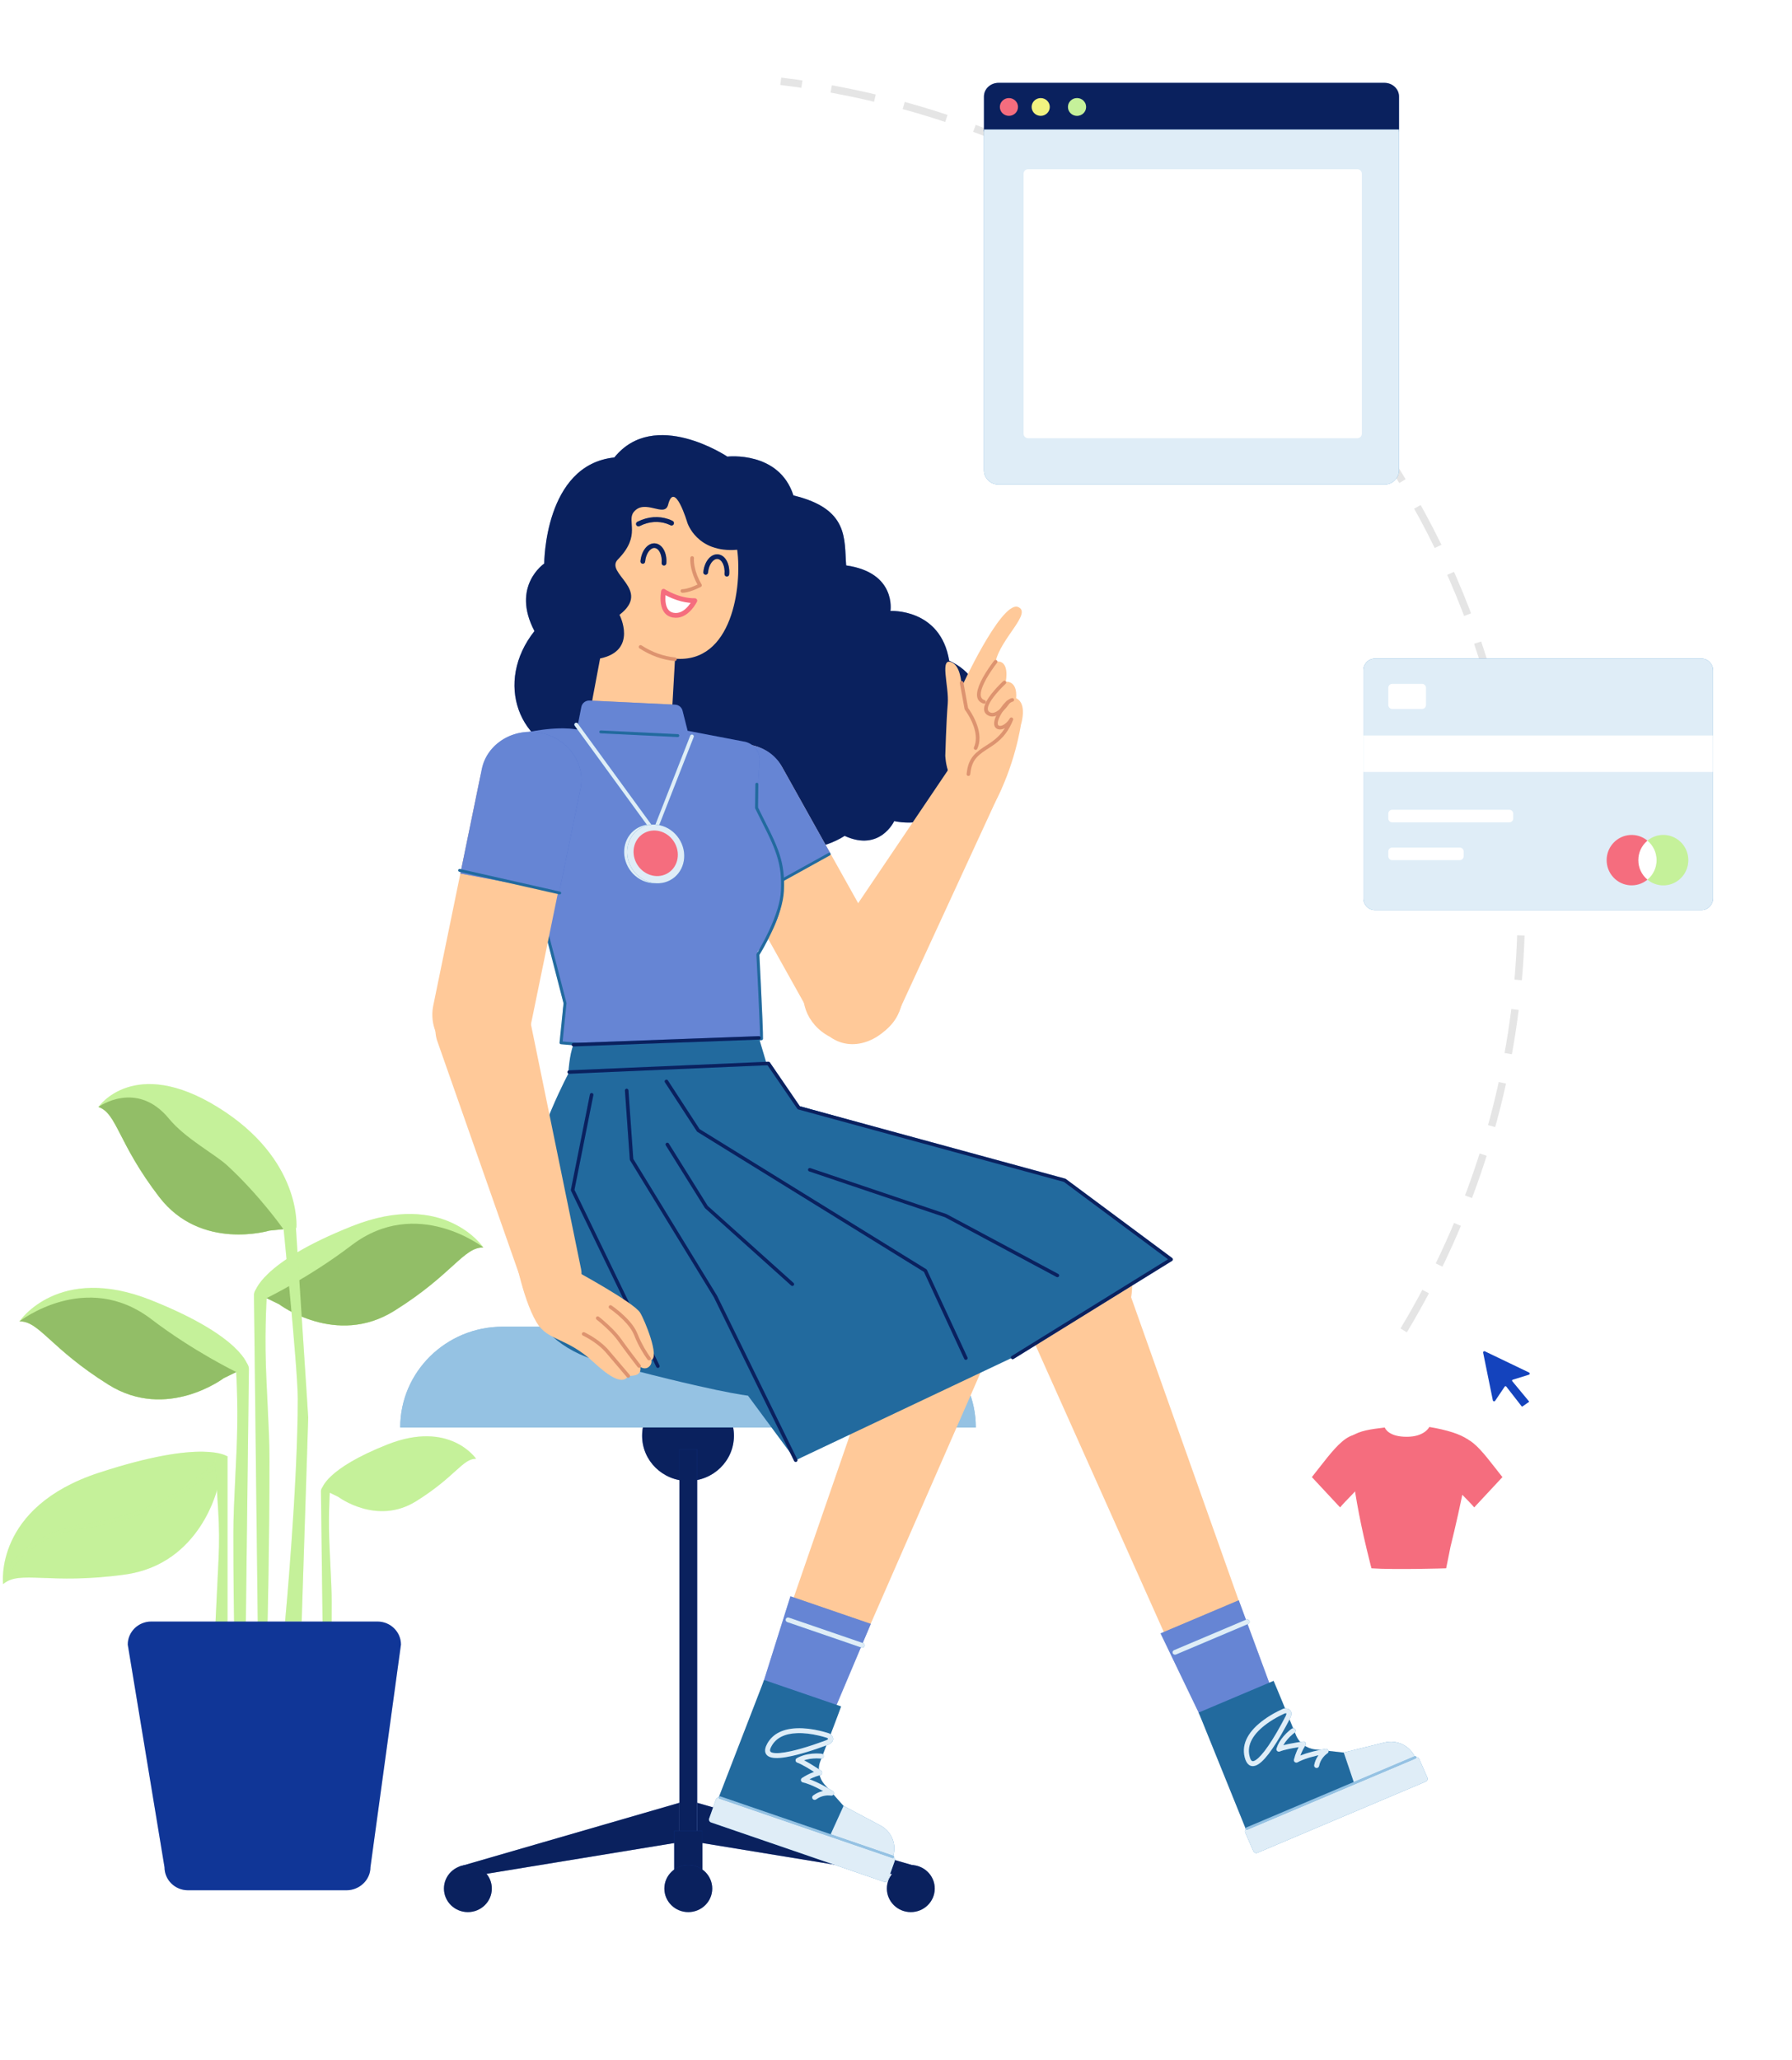 <svg width="482" height="554" viewBox="0 0 482 554" fill="none" xmlns="http://www.w3.org/2000/svg">
<path d="M353.999 390.004C394.809 343.4 416.024 280.5 407.229 214.675C393.437 111.449 310.243 33.983 210 21.856" stroke="#E5E5E5" stroke-width="2" stroke-dasharray="12 8"/>
<path fill-rule="evenodd" clip-rule="evenodd" d="M0.838 425.957C0.838 425.957 -1.786 405.313 26.556 396.023C54.898 386.733 61.197 391.636 61.197 391.636L58.572 399.894C58.572 399.894 54.111 420.538 33.642 423.376C13.172 426.215 5.3 422.086 0.838 425.957Z" fill="#B7EE81"/>
<path fill-rule="evenodd" clip-rule="evenodd" d="M0.838 425.957C0.838 425.957 -1.786 405.313 26.556 396.023C54.898 386.733 61.197 391.636 61.197 391.636L58.572 399.894C58.572 399.894 54.111 420.538 33.642 423.376C13.172 426.215 5.3 422.086 0.838 425.957Z" fill="white" fill-opacity="0.2"/>
<path d="M58.158 392.611L58.987 393.244L58.918 393.328C58.889 393.365 58.852 393.409 58.807 393.461L58.676 393.613C58.584 393.719 58.483 393.834 58.371 393.956L58.286 394.049C57.711 394.677 57.016 395.376 56.2 396.127C53.874 398.268 51.044 400.407 47.694 402.402C40.968 406.409 33.025 409.322 23.824 410.678L23.483 410.727C17.289 411.611 12.354 413.634 8.531 416.449C6.697 417.8 5.241 419.244 4.126 420.686C3.738 421.188 3.42 421.652 3.168 422.067L3.086 422.205C3.047 422.271 3.012 422.333 2.981 422.39L2.893 422.555L2.887 422.566L1.939 422.124L1.968 422.066C2.028 421.948 2.126 421.769 2.267 421.538C2.538 421.091 2.878 420.594 3.291 420.061C4.463 418.545 5.987 417.033 7.902 415.623C11.808 412.747 16.819 410.675 23.06 409.746L23.332 409.706C32.535 408.392 40.458 405.506 47.15 401.519C50.436 399.562 53.208 397.467 55.482 395.374C56.223 394.691 56.86 394.056 57.394 393.48L57.507 393.358C57.673 393.177 57.818 393.014 57.941 392.87L58.08 392.706L58.158 392.611Z" fill="#B7EE81"/>
<path d="M58.158 392.611L58.987 393.244L58.918 393.328C58.889 393.365 58.852 393.409 58.807 393.461L58.676 393.613C58.584 393.719 58.483 393.834 58.371 393.956L58.286 394.049C57.711 394.677 57.016 395.376 56.2 396.127C53.874 398.268 51.044 400.407 47.694 402.402C40.968 406.409 33.025 409.322 23.824 410.678L23.483 410.727C17.289 411.611 12.354 413.634 8.531 416.449C6.697 417.8 5.241 419.244 4.126 420.686C3.738 421.188 3.42 421.652 3.168 422.067L3.086 422.205C3.047 422.271 3.012 422.333 2.981 422.39L2.893 422.555L2.887 422.566L1.939 422.124L1.968 422.066C2.028 421.948 2.126 421.769 2.267 421.538C2.538 421.091 2.878 420.594 3.291 420.061C4.463 418.545 5.987 417.033 7.902 415.623C11.808 412.747 16.819 410.675 23.06 409.746L23.332 409.706C32.535 408.392 40.458 405.506 47.15 401.519C50.436 399.562 53.208 397.467 55.482 395.374C56.223 394.691 56.86 394.056 57.394 393.48L57.507 393.358C57.673 393.177 57.818 393.014 57.941 392.87L58.08 392.706L58.158 392.611Z" fill="white" fill-opacity="0.2"/>
<path fill-rule="evenodd" clip-rule="evenodd" d="M57.785 439.892H61.196V391.636H57.785L58.704 406.463C58.966 410.682 58.994 414.912 58.79 419.134L57.785 439.892Z" fill="#B7EE81"/>
<path fill-rule="evenodd" clip-rule="evenodd" d="M57.785 439.892H61.196V391.636H57.785L58.704 406.463C58.966 410.682 58.994 414.912 58.79 419.134L57.785 439.892Z" fill="white" fill-opacity="0.2"/>
<path fill-rule="evenodd" clip-rule="evenodd" d="M5.241 355.303C5.241 355.303 15.687 339.683 40.574 349.58C65.46 359.477 66.707 367.38 66.707 367.38L60.169 370.581C60.169 370.581 44.879 382.139 29.2 372.345C13.521 362.55 10.587 355.214 5.241 355.303Z" fill="#B7EE81"/>
<path fill-rule="evenodd" clip-rule="evenodd" d="M5.241 355.303C5.241 355.303 15.687 339.683 40.574 349.58C65.46 359.477 66.707 367.38 66.707 367.38L60.169 370.581C60.169 370.581 44.879 382.139 29.2 372.345C13.521 362.55 10.587 355.214 5.241 355.303Z" fill="white" fill-opacity="0.2"/>
<path fill-rule="evenodd" clip-rule="evenodd" d="M63.296 453.31H65.92L66.948 368.127C66.961 367.077 66.257 366.147 65.23 365.859L63.296 365.315C63.296 365.315 63.955 373.23 63.821 383.121C63.693 392.582 62.771 403.84 62.771 412.179C62.771 435.763 63.296 453.31 63.296 453.31Z" fill="#B7EE81"/>
<path fill-rule="evenodd" clip-rule="evenodd" d="M63.296 453.31H65.92L66.948 368.127C66.961 367.077 66.257 366.147 65.23 365.859L63.296 365.315C63.296 365.315 63.955 373.23 63.821 383.121C63.693 392.582 62.771 403.84 62.771 412.179C62.771 435.763 63.296 453.31 63.296 453.31Z" fill="white" fill-opacity="0.2"/>
<path fill-rule="evenodd" clip-rule="evenodd" d="M40.727 354.735C52.052 363.378 63.558 368.928 63.558 368.928L60.169 370.581C60.169 370.581 44.879 382.139 29.2 372.344C13.521 362.55 10.587 355.214 5.241 355.303C5.241 355.303 23.144 341.316 40.727 354.735Z" fill="#B7EE81"/>
<path fill-rule="evenodd" clip-rule="evenodd" d="M40.727 354.735C52.052 363.378 63.558 368.928 63.558 368.928L60.169 370.581C60.169 370.581 44.879 382.139 29.2 372.344C13.521 362.55 10.587 355.214 5.241 355.303C5.241 355.303 23.144 341.316 40.727 354.735Z" fill="black" fill-opacity="0.2"/>
<path fill-rule="evenodd" clip-rule="evenodd" d="M128.052 392.248C128.052 392.248 121.005 381.765 104.217 388.407C87.43 395.05 86.588 400.354 86.588 400.354L90.999 402.503C90.999 402.503 101.313 410.261 111.89 403.687C122.466 397.113 124.446 392.189 128.052 392.248Z" fill="#B7EE81"/>
<path fill-rule="evenodd" clip-rule="evenodd" d="M128.052 392.248C128.052 392.248 121.005 381.765 104.217 388.407C87.43 395.05 86.588 400.354 86.588 400.354L90.999 402.503C90.999 402.503 101.313 410.261 111.89 403.687C122.466 397.113 124.446 392.189 128.052 392.248Z" fill="white" fill-opacity="0.2"/>
<path fill-rule="evenodd" clip-rule="evenodd" d="M88.85 458.457H87.036L86.326 401.002C86.317 400.293 86.803 399.666 87.513 399.472L88.85 399.105C88.85 399.105 88.394 404.444 88.487 411.115C88.576 417.496 89.212 425.09 89.212 430.714C89.212 446.621 88.85 458.457 88.85 458.457Z" fill="#B7EE81"/>
<path fill-rule="evenodd" clip-rule="evenodd" d="M88.85 458.457H87.036L86.326 401.002C86.317 400.293 86.803 399.666 87.513 399.472L88.85 399.105C88.85 399.105 88.394 404.444 88.487 411.115C88.576 417.496 89.212 425.09 89.212 430.714C89.212 446.621 88.85 458.457 88.85 458.457Z" fill="white" fill-opacity="0.2"/>
<path fill-rule="evenodd" clip-rule="evenodd" d="M130.011 335.433C130.011 335.433 119.565 319.814 94.678 329.711C69.792 339.607 68.544 347.51 68.544 347.51L75.083 350.712C75.083 350.712 90.373 362.269 106.052 352.475C121.731 342.681 124.665 335.344 130.011 335.433Z" fill="#B7EE81"/>
<path fill-rule="evenodd" clip-rule="evenodd" d="M130.011 335.433C130.011 335.433 119.565 319.814 94.678 329.711C69.792 339.607 68.544 347.51 68.544 347.51L75.083 350.712C75.083 350.712 90.373 362.269 106.052 352.475C121.731 342.681 124.665 335.344 130.011 335.433Z" fill="white" fill-opacity="0.2"/>
<path fill-rule="evenodd" clip-rule="evenodd" d="M71.956 436.795H69.332L68.304 348.257C68.291 347.207 68.995 346.278 70.022 345.989L71.956 345.446C71.956 345.446 71.297 353.361 71.431 363.251C71.56 372.712 72.481 383.97 72.481 392.309C72.481 415.893 71.956 436.795 71.956 436.795Z" fill="#B7EE81"/>
<path fill-rule="evenodd" clip-rule="evenodd" d="M71.956 436.795H69.332L68.304 348.257C68.291 347.207 68.995 346.278 70.022 345.989L71.956 345.446C71.956 345.446 71.297 353.361 71.431 363.251C71.56 372.712 72.481 383.97 72.481 392.309C72.481 415.893 71.956 436.795 71.956 436.795Z" fill="white" fill-opacity="0.2"/>
<path fill-rule="evenodd" clip-rule="evenodd" d="M130.011 335.433C130.011 335.433 112.108 321.447 94.525 334.865C83.2 343.508 71.694 349.058 71.694 349.058L75.083 350.711C75.083 350.711 90.373 362.269 106.052 352.474C121.731 342.68 124.665 335.344 130.011 335.433Z" fill="#B7EE81"/>
<path fill-rule="evenodd" clip-rule="evenodd" d="M130.011 335.433C130.011 335.433 112.108 321.447 94.525 334.865C83.2 343.508 71.694 349.058 71.694 349.058L75.083 350.711C75.083 350.711 90.373 362.269 106.052 352.474C121.731 342.68 124.665 335.344 130.011 335.433Z" fill="black" fill-opacity="0.2"/>
<path fill-rule="evenodd" clip-rule="evenodd" d="M76.68 436.021H81.141L82.906 381.18L79.545 329.42C79.558 328.369 78.854 327.44 77.826 327.151L75.893 326.608C75.893 326.608 80.091 367.713 80.091 376.052C80.091 399.636 76.68 436.021 76.68 436.021Z" fill="#B7EE81"/>
<path fill-rule="evenodd" clip-rule="evenodd" d="M76.68 436.021H81.141L82.906 381.18L79.545 329.42C79.558 328.369 78.854 327.44 77.826 327.151L75.893 326.608C75.893 326.608 80.091 367.713 80.091 376.052C80.091 399.636 76.68 436.021 76.68 436.021Z" fill="white" fill-opacity="0.2"/>
<path fill-rule="evenodd" clip-rule="evenodd" d="M26.476 297.647C26.476 297.647 36.004 283.772 58.573 297.706C81.307 311.743 79.728 330.157 79.728 330.157L72.463 330.901C72.463 330.901 54.022 336.45 42.833 321.87C31.645 307.29 31.513 299.408 26.476 297.647Z" fill="#B7EE81"/>
<path fill-rule="evenodd" clip-rule="evenodd" d="M26.476 297.647C26.476 297.647 36.004 283.772 58.573 297.706C81.307 311.743 79.728 330.157 79.728 330.157L72.463 330.901C72.463 330.901 54.022 336.45 42.833 321.87C31.645 307.29 31.513 299.408 26.476 297.647Z" fill="white" fill-opacity="0.2"/>
<path fill-rule="evenodd" clip-rule="evenodd" d="M26.476 297.646C26.476 297.646 36.733 290.212 45.451 300.802C49.913 306.221 57.805 310.307 61.197 313.447C70.007 321.603 76.227 330.52 76.227 330.52L72.463 330.9C72.463 330.9 54.022 336.449 42.833 321.869C31.645 307.289 31.513 299.407 26.476 297.646Z" fill="#B7EE81"/>
<path fill-rule="evenodd" clip-rule="evenodd" d="M26.476 297.646C26.476 297.646 36.733 290.212 45.451 300.802C49.913 306.221 57.805 310.307 61.197 313.447C70.007 321.603 76.227 330.52 76.227 330.52L72.463 330.9C72.463 330.9 54.022 336.449 42.833 321.869C31.645 307.289 31.513 299.407 26.476 297.646Z" fill="black" fill-opacity="0.2"/>
<path fill-rule="evenodd" clip-rule="evenodd" d="M93.204 508.275H50.557C47.079 508.275 44.248 505.502 44.248 502.082L34.365 442.214C34.365 438.794 37.185 436.021 40.663 436.021H101.546C105.025 436.021 107.845 438.794 107.845 442.214L99.637 502.082C99.637 505.502 96.683 508.275 93.204 508.275Z" fill="#1443BD"/>
<path fill-rule="evenodd" clip-rule="evenodd" d="M93.204 508.275H50.557C47.079 508.275 44.248 505.502 44.248 502.082L34.365 442.214C34.365 438.794 37.185 436.021 40.663 436.021H101.546C105.025 436.021 107.845 438.794 107.845 442.214L99.637 502.082C99.637 505.502 96.683 508.275 93.204 508.275Z" fill="black" fill-opacity="0.2"/>
<path fill-rule="evenodd" clip-rule="evenodd" d="M197.41 386.061C197.41 392.768 191.881 398.205 185.061 398.205C178.241 398.205 172.711 392.768 172.711 386.061C172.711 379.355 178.241 373.918 185.061 373.918C191.881 373.918 197.41 379.355 197.41 386.061Z" fill="#1443BD"/>
<path fill-rule="evenodd" clip-rule="evenodd" d="M197.41 386.061C197.41 392.768 191.881 398.205 185.061 398.205C178.241 398.205 172.711 392.768 172.711 386.061C172.711 379.355 178.241 373.918 185.061 373.918C191.881 373.918 197.41 379.355 197.41 386.061Z" fill="black" fill-opacity="0.5"/>
<path fill-rule="evenodd" clip-rule="evenodd" d="M182.743 495.351H187.524V389.688H182.743V495.351Z" fill="#1443BD"/>
<path fill-rule="evenodd" clip-rule="evenodd" d="M182.743 495.351H187.524V389.688H182.743V495.351Z" fill="black" fill-opacity="0.5"/>
<path fill-rule="evenodd" clip-rule="evenodd" d="M182.744 495.35L127.068 504.469L123.475 501.918L182.744 484.752V495.35Z" fill="#1443BD"/>
<path fill-rule="evenodd" clip-rule="evenodd" d="M182.744 495.35L127.068 504.469L123.475 501.918L182.744 484.752V495.35Z" fill="black" fill-opacity="0.5"/>
<path fill-rule="evenodd" clip-rule="evenodd" d="M187.524 495.35L243.199 504.469L246.792 501.918L187.524 484.752V495.35Z" fill="#1443BD"/>
<path fill-rule="evenodd" clip-rule="evenodd" d="M187.524 495.35L243.199 504.469L246.792 501.918L187.524 484.752V495.35Z" fill="black" fill-opacity="0.5"/>
<path fill-rule="evenodd" clip-rule="evenodd" d="M181.341 507.61H188.926V492.3H181.341V507.61Z" fill="#1443BD"/>
<path fill-rule="evenodd" clip-rule="evenodd" d="M181.341 507.61H188.926V492.3H181.341V507.61Z" fill="black" fill-opacity="0.5"/>
<path fill-rule="evenodd" clip-rule="evenodd" d="M132.285 507.814C132.285 511.31 129.402 514.144 125.848 514.144C122.292 514.144 119.41 511.31 119.41 507.814C119.41 504.318 122.292 501.484 125.848 501.484C129.402 501.484 132.285 504.318 132.285 507.814Z" fill="#1443BD"/>
<path fill-rule="evenodd" clip-rule="evenodd" d="M132.285 507.814C132.285 511.31 129.402 514.144 125.848 514.144C122.292 514.144 119.41 511.31 119.41 507.814C119.41 504.318 122.292 501.484 125.848 501.484C129.402 501.484 132.285 504.318 132.285 507.814Z" fill="black" fill-opacity="0.5"/>
<path fill-rule="evenodd" clip-rule="evenodd" d="M191.571 507.814C191.571 511.31 188.689 514.144 185.133 514.144C181.579 514.144 178.696 511.31 178.696 507.814C178.696 504.318 181.579 501.484 185.133 501.484C188.689 501.484 191.571 504.318 191.571 507.814Z" fill="#1443BD"/>
<path fill-rule="evenodd" clip-rule="evenodd" d="M191.571 507.814C191.571 511.31 188.689 514.144 185.133 514.144C181.579 514.144 178.696 511.31 178.696 507.814C178.696 504.318 181.579 501.484 185.133 501.484C188.689 501.484 191.571 504.318 191.571 507.814Z" fill="black" fill-opacity="0.5"/>
<path fill-rule="evenodd" clip-rule="evenodd" d="M251.421 507.814C251.421 511.31 248.539 514.144 244.983 514.144C241.429 514.144 238.546 511.31 238.546 507.814C238.546 504.318 241.429 501.484 244.983 501.484C248.539 501.484 251.421 504.318 251.421 507.814Z" fill="#1443BD"/>
<path fill-rule="evenodd" clip-rule="evenodd" d="M251.421 507.814C251.421 511.31 248.539 514.144 244.983 514.144C241.429 514.144 238.546 511.31 238.546 507.814C238.546 504.318 241.429 501.484 244.983 501.484C248.539 501.484 251.421 504.318 251.421 507.814Z" fill="black" fill-opacity="0.5"/>
<path fill-rule="evenodd" clip-rule="evenodd" d="M262.469 383.832H107.651C107.651 368.87 119.986 356.74 135.203 356.74H234.918C250.134 356.74 262.469 368.87 262.469 383.832Z" fill="#2A84C6"/>
<path fill-rule="evenodd" clip-rule="evenodd" d="M262.469 383.832H107.651C107.651 368.87 119.986 356.74 135.203 356.74H234.918C250.134 356.74 262.469 368.87 262.469 383.832Z" fill="white" fill-opacity="0.5"/>
<g clip-path="url(#clip0_411_2868)">
<path fill-rule="evenodd" clip-rule="evenodd" d="M376.297 35.317H264.657V25.955C264.657 23.924 266.416 22.277 268.586 22.277H372.368C374.538 22.277 376.297 23.924 376.297 25.955V35.317Z" fill="#1443BD"/>
<path fill-rule="evenodd" clip-rule="evenodd" d="M376.297 35.317H264.657V25.955C264.657 23.924 266.416 22.277 268.586 22.277H372.368C374.538 22.277 376.297 23.924 376.297 25.955V35.317Z" fill="black" fill-opacity="0.5"/>
<path fill-rule="evenodd" clip-rule="evenodd" d="M372.368 130.287H268.586C266.416 130.287 264.657 128.564 264.657 126.439V34.828H376.297V126.439C376.297 128.564 374.538 130.287 372.368 130.287Z" fill="#2A84C6"/>
<path fill-rule="evenodd" clip-rule="evenodd" d="M372.368 130.287H268.586C266.416 130.287 264.657 128.564 264.657 126.439V34.828H376.297V126.439C376.297 128.564 374.538 130.287 372.368 130.287Z" fill="white" fill-opacity="0.85"/>
<path fill-rule="evenodd" clip-rule="evenodd" d="M273.816 28.762C273.816 30.082 272.723 31.153 271.374 31.153C270.025 31.153 268.932 30.082 268.932 28.762C268.932 27.441 270.025 26.37 271.374 26.37C272.723 26.37 273.816 27.441 273.816 28.762Z" fill="#F56D7E"/>
<path fill-rule="evenodd" clip-rule="evenodd" d="M282.365 28.762C282.365 30.082 281.271 31.153 279.922 31.153C278.573 31.153 277.48 30.082 277.48 28.762C277.48 27.441 278.573 26.37 279.922 26.37C281.271 26.37 282.365 27.441 282.365 28.762Z" fill="#F1F380"/>
<path fill-rule="evenodd" clip-rule="evenodd" d="M292.134 28.762C292.134 30.082 291.041 31.153 289.692 31.153C288.343 31.153 287.25 30.082 287.25 28.762C287.25 27.441 288.343 26.37 289.692 26.37C291.041 26.37 292.134 27.441 292.134 28.762Z" fill="#B7EE81"/>
<path fill-rule="evenodd" clip-rule="evenodd" d="M292.134 28.762C292.134 30.082 291.041 31.153 289.692 31.153C288.343 31.153 287.25 30.082 287.25 28.762C287.25 27.441 288.343 26.37 289.692 26.37C291.041 26.37 292.134 27.441 292.134 28.762Z" fill="white" fill-opacity="0.2"/>
<path fill-rule="evenodd" clip-rule="evenodd" d="M276.544 117.838C275.869 117.838 275.321 117.297 275.321 116.631V46.706C275.321 46.04 275.869 45.5 276.544 45.5H365.077C365.752 45.5 366.3 46.04 366.3 46.706V116.631C366.3 117.297 365.752 117.838 365.077 117.838H276.544Z" fill="white"/>
<g filter="url(#filter0_iii_411_2868)">
<path d="M285 60C285 57.791 286.791 56 289 56H351.128C353.338 56 355.128 57.791 355.128 60V61.965C355.128 64.174 353.338 65.965 351.128 65.965H289C286.791 65.965 285 64.174 285 61.965V60Z" fill="white"/>
</g>
<g filter="url(#filter1_iii_411_2868)">
<path d="M285 81.258C285 79.049 286.791 77.258 289 77.258H351.128C353.338 77.258 355.128 79.049 355.128 81.258V83.223C355.128 85.432 353.338 87.223 351.128 87.223H289C286.791 87.223 285 85.432 285 83.223V81.258Z" fill="white"/>
</g>
<g filter="url(#filter2_ddddd_411_2868)">
<path d="M285 103.499C285 100.747 287.231 98.516 289.982 98.516H350.146C352.898 98.516 355.128 100.747 355.128 103.499C355.128 106.25 352.898 108.481 350.146 108.481H289.982C287.231 108.481 285 106.25 285 103.499Z" fill="#2A84C6"/>
</g>
</g>
<path fill-rule="evenodd" clip-rule="evenodd" d="M239.506 164.282C239.506 164.282 253 163.511 255.307 177.662C267.815 183.375 263.078 196.929 263.078 196.929C263.078 196.929 268.61 208.361 255.236 212.843C253.228 223.905 240.52 220.785 240.52 220.785C240.52 220.785 236.673 229.139 227.191 224.761C215.917 231.945 196.147 228.635 189.944 218.155C175.022 227.257 151.73 212.628 155.615 203.494C139.327 201.131 132.887 183.382 143.754 169.69C137.39 157.592 146.385 151.534 146.385 151.534C146.385 151.534 146.376 124.984 165.241 123.009C176.02 109.628 195.637 122.78 195.637 122.78C195.637 122.78 209.538 121.15 213.412 133.222C228.471 136.825 227.032 145.013 227.598 152.039C241.189 153.958 239.506 164.282 239.506 164.282Z" fill="#1443BD"/>
<path fill-rule="evenodd" clip-rule="evenodd" d="M239.506 164.282C239.506 164.282 253 163.511 255.307 177.662C267.815 183.375 263.078 196.929 263.078 196.929C263.078 196.929 268.61 208.361 255.236 212.843C253.228 223.905 240.52 220.785 240.52 220.785C240.52 220.785 236.673 229.139 227.191 224.761C215.917 231.945 196.147 228.635 189.944 218.155C175.022 227.257 151.73 212.628 155.615 203.494C139.327 201.131 132.887 183.382 143.754 169.69C137.39 157.592 146.385 151.534 146.385 151.534C146.385 151.534 146.376 124.984 165.241 123.009C176.02 109.628 195.637 122.78 195.637 122.78C195.637 122.78 209.538 121.15 213.412 133.222C228.471 136.825 227.032 145.013 227.598 152.039C241.189 153.958 239.506 164.282 239.506 164.282Z" fill="black" fill-opacity="0.5"/>
<path fill-rule="evenodd" clip-rule="evenodd" d="M198.286 147.822C187.423 148.762 184.869 140.523 184.869 140.523C184.869 140.523 181.438 128.935 179.702 135.724C178.781 139.33 173.454 133.989 170.468 137.665C168.458 140.139 172.61 143.899 166.213 150.407C162.508 154.177 175.441 158.533 166.63 165.314C166.63 165.314 171.628 174.929 161.409 177.06L159.415 187.666C158.255 193.839 162.765 199.649 169.126 200.179C175.19 200.683 180.482 196.164 180.821 190.187L181.561 177.111C197.023 178.422 199.611 157.589 198.286 147.822Z" fill="#FFC999"/>
<path fill-rule="evenodd" clip-rule="evenodd" d="M186.881 161.512C182.407 161.558 178.491 158.99 178.491 158.99C178.491 158.99 177.325 164.72 181.055 165.408C184.677 166.075 186.881 161.512 186.881 161.512Z" fill="white"/>
<path d="M177.851 158.864L177.807 159.109C177.791 159.211 177.774 159.332 177.757 159.471C177.64 160.408 177.622 161.393 177.768 162.329C178.077 164.311 179.074 165.695 180.935 166.038C182.881 166.397 184.587 165.529 186.018 163.914C186.428 163.451 186.786 162.957 187.09 162.463C187.275 162.165 187.402 161.929 187.471 161.786C187.678 161.357 187.357 160.864 186.874 160.869C185.002 160.888 183.08 160.433 181.222 159.659C180.582 159.393 179.997 159.108 179.48 158.823L179.24 158.689C179.06 158.585 178.93 158.505 178.853 158.455C178.467 158.202 177.942 158.415 177.851 158.864ZM178.993 160.256L179.011 160.034L178.842 159.944C179.399 160.251 180.027 160.556 180.713 160.842L181.09 160.995C182.468 161.536 183.88 161.913 185.296 162.071L185.768 162.114L185.629 162.317C185.446 162.575 185.247 162.828 185.033 163.07C183.875 164.377 182.582 165.035 181.175 164.776C179.953 164.55 179.293 163.633 179.059 162.135C178.965 161.532 178.951 160.89 178.993 160.256Z" fill="#F56D7E"/>
<path d="M183.642 158.43C183.858 158.426 184.215 158.38 184.716 158.258C185.484 158.072 186.384 157.751 187.418 157.267L187.601 157.18L187.448 156.897C186.744 155.566 186.265 154.268 185.976 153.026L185.903 152.688C185.705 151.729 185.642 150.923 185.661 150.304L185.677 150.016C185.678 150.003 185.679 149.991 185.68 149.982C185.71 149.717 185.953 149.527 186.222 149.557C186.464 149.584 186.644 149.779 186.656 150.011L186.647 150.18C186.614 150.739 186.663 151.526 186.863 152.497C187.165 153.965 187.755 155.529 188.703 157.145C188.843 157.383 188.752 157.688 188.503 157.814C187.131 158.507 185.948 158.951 184.951 159.193C184.373 159.333 183.937 159.389 183.641 159.393L183.509 159.391C183.239 159.375 183.034 159.146 183.051 158.881C183.066 158.642 183.256 158.454 183.49 158.431L183.568 158.429L183.642 158.43Z" fill="#DD936F"/>
<path d="M176.192 146.11C178.19 146.28 179.464 148.732 179.22 151.506C179.19 151.846 178.885 152.099 178.539 152.069C178.193 152.04 177.936 151.74 177.966 151.399C178.157 149.22 177.233 147.441 176.084 147.343C174.936 147.247 173.716 148.844 173.524 151.022C173.494 151.363 173.188 151.615 172.842 151.586C172.496 151.556 172.239 151.256 172.269 150.915C172.508 148.212 174.112 146.052 176.042 146.101L176.192 146.11Z" fill="#1443BD"/>
<path d="M176.192 146.11C178.19 146.28 179.464 148.732 179.22 151.506C179.19 151.846 178.885 152.099 178.539 152.069C178.193 152.04 177.936 151.74 177.966 151.399C178.157 149.22 177.233 147.441 176.084 147.343C174.936 147.247 173.716 148.844 173.524 151.022C173.494 151.363 173.188 151.615 172.842 151.586C172.496 151.556 172.239 151.256 172.269 150.915C172.508 148.212 174.112 146.052 176.042 146.101L176.192 146.11Z" fill="black" fill-opacity="0.5"/>
<path d="M193.104 149.064C195.101 149.233 196.375 151.686 196.132 154.459C196.102 154.8 195.797 155.052 195.451 155.023C195.104 154.993 194.848 154.693 194.878 154.353C195.069 152.174 194.145 150.395 192.996 150.298C191.847 150.201 190.628 151.797 190.436 153.976C190.407 154.316 190.102 154.569 189.755 154.539C189.409 154.51 189.152 154.21 189.182 153.869C189.419 151.165 191.023 149.006 192.955 149.056L193.104 149.064Z" fill="#1443BD"/>
<path d="M193.104 149.064C195.101 149.233 196.375 151.686 196.132 154.459C196.102 154.8 195.797 155.052 195.451 155.023C195.104 154.993 194.848 154.693 194.878 154.353C195.069 152.174 194.145 150.395 192.996 150.298C191.847 150.201 190.628 151.797 190.436 153.976C190.407 154.316 190.102 154.569 189.755 154.539C189.409 154.51 189.152 154.21 189.182 153.869C189.419 151.165 191.023 149.006 192.955 149.056L193.104 149.064Z" fill="black" fill-opacity="0.5"/>
<path d="M171.43 140.304C174.413 138.806 177.256 138.751 179.708 139.564C180.293 139.757 180.716 139.955 180.957 140.096C181.271 140.28 181.374 140.68 181.187 140.989C181 141.298 180.593 141.399 180.279 141.215L180.217 141.181C180.175 141.159 180.116 141.13 180.042 141.096C179.826 140.995 179.573 140.894 179.285 140.798C177.15 140.091 174.672 140.138 172.033 141.464C171.707 141.628 171.308 141.501 171.142 141.18C170.975 140.86 171.104 140.467 171.43 140.304Z" fill="#1443BD"/>
<path d="M171.43 140.304C174.413 138.806 177.256 138.751 179.708 139.564C180.293 139.757 180.716 139.955 180.957 140.096C181.271 140.28 181.374 140.68 181.187 140.989C181 141.298 180.593 141.399 180.279 141.215L180.217 141.181C180.175 141.159 180.116 141.13 180.042 141.096C179.826 140.995 179.573 140.894 179.285 140.798C177.15 140.091 174.672 140.138 172.033 141.464C171.707 141.628 171.308 141.501 171.142 141.18C170.975 140.86 171.104 140.467 171.43 140.304Z" fill="black" fill-opacity="0.5"/>
<path d="M171.886 173.682C172.035 173.46 172.339 173.399 172.565 173.546C175.424 175.406 178.464 176.477 181.582 176.783C181.852 176.81 182.048 177.046 182.021 177.311C181.994 177.575 181.754 177.768 181.485 177.742C178.207 177.42 175.015 176.295 172.024 174.35C171.799 174.203 171.737 173.904 171.886 173.682Z" fill="#DD936F"/>
<path fill-rule="evenodd" clip-rule="evenodd" d="M235.511 278.645L236.321 278.208C242.37 274.938 244.579 267.467 241.255 261.52L210.464 206.428C207.138 200.479 199.541 198.308 193.493 201.577L192.683 202.014C186.635 205.284 184.426 212.753 187.75 218.702L218.542 273.794C221.867 279.741 229.463 281.913 235.511 278.645Z" fill="#FFC999"/>
<path fill-rule="evenodd" clip-rule="evenodd" d="M200.77 241.997L187.533 218.313C184.343 212.604 186.842 205.171 193.088 201.795C199.335 198.421 207.056 200.33 210.247 206.039L223.357 229.498L200.77 241.997Z" fill="#1443BD"/>
<path fill-rule="evenodd" clip-rule="evenodd" d="M200.77 241.997L187.533 218.313C184.343 212.604 186.842 205.171 193.088 201.795C199.335 198.421 207.056 200.33 210.247 206.039L223.357 229.498L200.77 241.997Z" fill="white" fill-opacity="0.35"/>
<path d="M192.577 201.645C192.761 201.545 192.993 201.611 193.094 201.792C193.195 201.974 193.128 202.201 192.944 202.301C186.961 205.534 184.52 212.589 187.413 218.079L187.539 218.31L200.59 241.662L222.843 229.35C223.005 229.259 223.207 229.3 223.322 229.436L223.361 229.492C223.453 229.652 223.411 229.85 223.273 229.964L223.216 230.002L200.629 242.5C200.465 242.591 200.262 242.55 200.148 242.411L200.109 242.355L186.872 218.671C183.577 212.775 186.152 205.118 192.577 201.645Z" fill="#2A84C6"/>
<path d="M192.577 201.645C192.761 201.545 192.993 201.611 193.094 201.792C193.195 201.974 193.128 202.201 192.944 202.301C186.961 205.534 184.52 212.589 187.413 218.079L187.539 218.31L200.59 241.662L222.843 229.35C223.005 229.259 223.207 229.3 223.322 229.436L223.361 229.492C223.453 229.652 223.411 229.85 223.273 229.964L223.216 230.002L200.629 242.5C200.465 242.591 200.262 242.55 200.148 242.411L200.109 242.355L186.872 218.671C183.577 212.775 186.152 205.118 192.577 201.645Z" fill="black" fill-opacity="0.2"/>
<path fill-rule="evenodd" clip-rule="evenodd" d="M212.861 461.133C217.944 463.054 223.679 460.645 225.854 455.675L272.373 349.372C275.724 341.713 271.994 332.875 264.162 329.914C256.331 326.955 247.54 331.059 244.811 338.953L206.932 448.522C205.162 453.645 207.778 459.211 212.861 461.133Z" fill="#FFC999"/>
<path fill-rule="evenodd" clip-rule="evenodd" d="M144.595 326.592C147.866 316.878 156.925 311.163 164.656 313.935L247.77 343.753C254.172 346.05 257.12 354.303 254.411 362.347C251.704 370.391 244.327 375.284 237.798 373.369L153.01 348.52C145.125 346.208 141.324 336.305 144.595 326.592Z" fill="#FFC999"/>
<path fill-rule="evenodd" clip-rule="evenodd" d="M222.099 465.343L203.268 458.879L212.604 429.228L234.224 436.647L222.099 465.343Z" fill="#1443BD"/>
<path fill-rule="evenodd" clip-rule="evenodd" d="M222.099 465.343L203.268 458.879L212.604 429.228L234.224 436.647L222.099 465.343Z" fill="white" fill-opacity="0.35"/>
<path d="M211.341 435.349C211.45 435.041 211.773 434.866 212.089 434.93L212.175 434.953L232.133 441.804C232.475 441.921 232.655 442.288 232.536 442.624C232.426 442.932 232.104 443.106 231.787 443.043L231.702 443.02L211.743 436.169C211.402 436.052 211.222 435.685 211.341 435.349Z" fill="#2A84C6"/>
<path d="M211.341 435.349C211.45 435.041 211.773 434.866 212.089 434.93L212.175 434.953L232.133 441.804C232.475 441.921 232.655 442.288 232.536 442.624C232.426 442.932 232.104 443.106 231.787 443.043L231.702 443.02L211.743 436.169C211.402 436.052 211.222 435.685 211.341 435.349Z" fill="white" fill-opacity="0.85"/>
<path fill-rule="evenodd" clip-rule="evenodd" d="M226.234 458.841L205.531 451.735L191.248 488.667L237.898 504.677L240.044 498.991C240.825 496.898 239.97 494.555 238.011 493.431L226.9 485.6L221.801 479.854C220.265 478.124 219.82 475.71 220.648 473.563C222.427 468.945 225.433 461.112 226.234 458.841Z" fill="#2A84C6"/>
<path fill-rule="evenodd" clip-rule="evenodd" d="M226.234 458.841L205.531 451.735L191.248 488.667L237.898 504.677L240.044 498.991C240.825 496.898 239.97 494.555 238.011 493.431L226.9 485.6L221.801 479.854C220.265 478.124 219.82 475.71 220.648 473.563C222.427 468.945 225.433 461.112 226.234 458.841Z" fill="black" fill-opacity="0.2"/>
<path fill-rule="evenodd" clip-rule="evenodd" d="M191.267 490.037L237.774 505.998C238.216 506.15 238.698 505.922 238.85 505.487L240.672 500.359C240.826 499.926 240.594 499.451 240.152 499.3L193.645 483.339C193.204 483.188 192.722 483.416 192.568 483.85L190.748 488.979C190.594 489.412 190.827 489.886 191.267 490.037Z" fill="#2A84C6"/>
<path fill-rule="evenodd" clip-rule="evenodd" d="M191.267 490.037L237.774 505.998C238.216 506.15 238.698 505.922 238.85 505.487L240.672 500.359C240.826 499.926 240.594 499.451 240.152 499.3L193.645 483.339C193.204 483.188 192.722 483.416 192.568 483.85L190.748 488.979C190.594 489.412 190.827 489.886 191.267 490.037Z" fill="white" fill-opacity="0.85"/>
<path fill-rule="evenodd" clip-rule="evenodd" d="M240.152 499.3C241.299 496.067 239.892 492.493 236.83 490.865L226.906 485.583L223.347 493.406L240.152 499.3Z" fill="#2A84C6"/>
<path fill-rule="evenodd" clip-rule="evenodd" d="M240.152 499.3C241.299 496.067 239.892 492.493 236.83 490.865L226.906 485.583L223.347 493.406L240.152 499.3Z" fill="white" fill-opacity="0.85"/>
<path d="M193.328 483.229C193.381 483.079 193.534 482.991 193.689 483.011L193.755 483.027L240.262 498.988C240.437 499.048 240.529 499.236 240.468 499.408C240.415 499.558 240.262 499.646 240.107 499.626L240.041 499.61L193.534 483.649C193.359 483.589 193.267 483.401 193.328 483.229Z" fill="#2A84C6"/>
<path d="M193.328 483.229C193.381 483.079 193.534 482.991 193.689 483.011L193.755 483.027L240.262 498.988C240.437 499.048 240.529 499.236 240.468 499.408C240.415 499.558 240.262 499.646 240.107 499.626L240.041 499.61L193.534 483.649C193.359 483.589 193.267 483.401 193.328 483.229Z" fill="white" fill-opacity="0.5"/>
<path d="M216.078 472.005C217.617 471.532 219.22 471.427 220.63 471.528L220.812 471.542C220.891 471.55 220.953 471.556 220.995 471.562C221.363 471.608 221.622 471.939 221.574 472.3C221.527 472.661 221.191 472.916 220.824 472.869L220.533 472.843C219.381 472.761 218.071 472.833 216.819 473.166L216.479 473.264L216.274 473.331L216.434 473.414C216.66 473.533 216.899 473.663 217.148 473.804L217.401 473.948L217.878 474.226C217.959 474.274 218.04 474.323 218.123 474.373C218.765 474.759 219.419 475.173 220.05 475.586L220.879 476.14C221.362 476.47 221.208 477.208 220.632 477.326L220.479 477.362C220.431 477.374 220.376 477.389 220.312 477.406C220.038 477.482 219.728 477.58 219.39 477.703C218.906 477.88 218.415 478.09 217.926 478.334L217.744 478.427L217.935 478.496L218.298 478.634C219.066 478.934 219.871 479.304 220.7 479.727C221.511 480.141 222.302 480.584 223.04 481.027L223.579 481.357L223.998 481.623C224.579 482.006 224.248 482.877 223.587 482.83L223.345 482.8C222.358 482.7 221.189 482.857 220.086 483.474C219.893 483.583 219.705 483.704 219.523 483.839C219.228 484.058 218.807 484.001 218.584 483.71C218.361 483.42 218.419 483.006 218.715 482.787C218.943 482.617 219.179 482.465 219.423 482.328C220.027 481.99 220.642 481.763 221.246 481.625L221.382 481.596L221.237 481.514C221.048 481.409 220.857 481.305 220.665 481.202L220.082 480.897C219.29 480.493 218.524 480.142 217.802 479.859C217.128 479.595 216.506 479.396 215.946 479.269C215.373 479.14 215.234 478.401 215.722 478.079C216.641 477.472 217.589 476.99 218.524 476.619L218.954 476.456L218.683 476.28C218.473 476.146 218.262 476.013 218.052 475.883L217.423 475.497L216.953 475.218L216.724 475.086C215.767 474.535 214.977 474.141 214.434 473.955C213.895 473.77 213.823 473.05 214.315 472.765C214.856 472.451 215.447 472.2 216.078 472.005Z" fill="#2A84C6"/>
<path d="M216.078 472.005C217.617 471.532 219.22 471.427 220.63 471.528L220.812 471.542C220.891 471.55 220.953 471.556 220.995 471.562C221.363 471.608 221.622 471.939 221.574 472.3C221.527 472.661 221.191 472.916 220.824 472.869L220.533 472.843C219.381 472.761 218.071 472.833 216.819 473.166L216.479 473.264L216.274 473.331L216.434 473.414C216.66 473.533 216.899 473.663 217.148 473.804L217.401 473.948L217.878 474.226C217.959 474.274 218.04 474.323 218.123 474.373C218.765 474.759 219.419 475.173 220.05 475.586L220.879 476.14C221.362 476.47 221.208 477.208 220.632 477.326L220.479 477.362C220.431 477.374 220.376 477.389 220.312 477.406C220.038 477.482 219.728 477.58 219.39 477.703C218.906 477.88 218.415 478.09 217.926 478.334L217.744 478.427L217.935 478.496L218.298 478.634C219.066 478.934 219.871 479.304 220.7 479.727C221.511 480.141 222.302 480.584 223.04 481.027L223.579 481.357L223.998 481.623C224.579 482.006 224.248 482.877 223.587 482.83L223.345 482.8C222.358 482.7 221.189 482.857 220.086 483.474C219.893 483.583 219.705 483.704 219.523 483.839C219.228 484.058 218.807 484.001 218.584 483.71C218.361 483.42 218.419 483.006 218.715 482.787C218.943 482.617 219.179 482.465 219.423 482.328C220.027 481.99 220.642 481.763 221.246 481.625L221.382 481.596L221.237 481.514C221.048 481.409 220.857 481.305 220.665 481.202L220.082 480.897C219.29 480.493 218.524 480.142 217.802 479.859C217.128 479.595 216.506 479.396 215.946 479.269C215.373 479.14 215.234 478.401 215.722 478.079C216.641 477.472 217.589 476.99 218.524 476.619L218.954 476.456L218.683 476.28C218.473 476.146 218.262 476.013 218.052 475.883L217.423 475.497L216.953 475.218L216.724 475.086C215.767 474.535 214.977 474.141 214.434 473.955C213.895 473.77 213.823 473.05 214.315 472.765C214.856 472.451 215.447 472.2 216.078 472.005Z" fill="white" fill-opacity="0.85"/>
<path d="M214.33 464.715C210.683 464.852 207.884 466.125 206.372 468.84C205.301 470.765 205.751 472.159 207.518 472.579C208.751 472.873 210.629 472.696 213.064 472.155C214.733 471.784 216.582 471.259 218.5 470.637L219.689 470.243C220.752 469.882 221.619 469.567 222.194 469.348C222.347 469.314 222.666 469.205 222.994 469.037C223.499 468.779 223.869 468.456 224.023 468.002C224.233 467.383 223.953 466.77 223.279 466.229C223.221 466.182 223.155 466.145 223.085 466.12L222.761 466.011C222.655 465.976 222.532 465.937 222.391 465.894C221.849 465.729 221.244 465.564 220.589 465.409C218.472 464.911 216.337 464.639 214.33 464.715ZM214.381 466.033C216.25 465.962 218.269 466.219 220.277 466.692C220.902 466.839 221.479 466.996 221.993 467.154L222.516 467.321L222.574 467.371C222.73 467.512 222.755 467.571 222.751 467.584C222.733 467.636 222.6 467.752 222.375 467.867C222.153 467.981 221.922 468.06 221.784 468.095L221.178 468.319C220.514 468.561 219.681 468.855 218.712 469.178C216.606 469.878 214.571 470.469 212.769 470.869C210.525 471.368 208.806 471.529 207.833 471.298C207.001 471.1 206.87 470.693 207.549 469.473C208.799 467.228 211.161 466.154 214.381 466.033Z" fill="#2A84C6"/>
<path d="M214.33 464.715C210.683 464.852 207.884 466.125 206.372 468.84C205.301 470.765 205.751 472.159 207.518 472.579C208.751 472.873 210.629 472.696 213.064 472.155C214.733 471.784 216.582 471.259 218.5 470.637L219.689 470.243C220.752 469.882 221.619 469.567 222.194 469.348C222.347 469.314 222.666 469.205 222.994 469.037C223.499 468.779 223.869 468.456 224.023 468.002C224.233 467.383 223.953 466.77 223.279 466.229C223.221 466.182 223.155 466.145 223.085 466.12L222.761 466.011C222.655 465.976 222.532 465.937 222.391 465.894C221.849 465.729 221.244 465.564 220.589 465.409C218.472 464.911 216.337 464.639 214.33 464.715ZM214.381 466.033C216.25 465.962 218.269 466.219 220.277 466.692C220.902 466.839 221.479 466.996 221.993 467.154L222.516 467.321L222.574 467.371C222.73 467.512 222.755 467.571 222.751 467.584C222.733 467.636 222.6 467.752 222.375 467.867C222.153 467.981 221.922 468.06 221.784 468.095L221.178 468.319C220.514 468.561 219.681 468.855 218.712 469.178C216.606 469.878 214.571 470.469 212.769 470.869C210.525 471.368 208.806 471.529 207.833 471.298C207.001 471.1 206.87 470.693 207.549 469.473C208.799 467.228 211.161 466.154 214.381 466.033Z" fill="white" fill-opacity="0.85"/>
<path fill-rule="evenodd" clip-rule="evenodd" d="M334.281 462.549C339.348 460.588 341.919 455.001 340.107 449.892L301.331 340.626C298.539 332.755 289.714 328.719 281.907 331.742C274.099 334.763 270.443 343.632 273.856 351.263L321.245 457.195C323.46 462.147 329.215 464.511 334.281 462.549Z" fill="#FFC999"/>
<path fill-rule="evenodd" clip-rule="evenodd" d="M189.393 335.458C190.519 325.286 198.158 317.828 206.308 318.945L293.935 330.951C300.685 331.875 305.327 339.337 304.396 347.76C303.463 356.185 297.296 362.49 290.503 361.966L202.301 355.162C194.097 354.528 188.268 345.631 189.393 335.458Z" fill="#FFC999"/>
<path fill-rule="evenodd" clip-rule="evenodd" d="M343.983 459.513L325.661 467.264L312.163 439.204L333.197 430.306L343.983 459.513Z" fill="#1443BD"/>
<path fill-rule="evenodd" clip-rule="evenodd" d="M343.983 459.513L325.661 467.264L312.163 439.204L333.197 430.306L343.983 459.513Z" fill="white" fill-opacity="0.35"/>
<path d="M335.2 435.494C335.532 435.353 335.918 435.504 336.061 435.831C336.192 436.131 336.074 436.474 335.797 436.637L335.718 436.677L316.298 444.893C315.966 445.034 315.581 444.883 315.438 444.556C315.307 444.256 315.425 443.913 315.701 443.75L315.781 443.71L335.2 435.494Z" fill="#2A84C6"/>
<path d="M335.2 435.494C335.532 435.353 335.918 435.504 336.061 435.831C336.192 436.131 336.074 436.474 335.797 436.637L335.718 436.677L316.298 444.893C315.966 445.034 315.581 444.883 315.438 444.556C315.307 444.256 315.425 443.913 315.701 443.75L315.781 443.71L335.2 435.494Z" fill="white" fill-opacity="0.85"/>
<path fill-rule="evenodd" clip-rule="evenodd" d="M342.561 451.972L322.419 460.493L337.274 497.205L382.661 478.004L380.336 472.388C379.474 470.326 377.233 469.167 375.018 469.64L361.444 471.253L353.738 470.407C351.416 470.151 349.428 468.668 348.563 466.535C346.701 461.949 343.533 454.178 342.561 451.972Z" fill="#2A84C6"/>
<path fill-rule="evenodd" clip-rule="evenodd" d="M342.561 451.972L322.419 460.493L337.274 497.205L382.661 478.004L380.336 472.388C379.474 470.326 377.233 469.167 375.018 469.64L361.444 471.253L353.738 470.407C351.416 470.151 349.428 468.668 348.563 466.535C346.701 461.949 343.533 454.178 342.561 451.972Z" fill="black" fill-opacity="0.2"/>
<path fill-rule="evenodd" clip-rule="evenodd" d="M338.23 498.204L383.479 479.061C383.907 478.881 384.106 478.391 383.922 477.97L381.738 472.98C381.555 472.558 381.057 472.363 380.627 472.544L335.379 491.687C334.949 491.869 334.752 492.357 334.937 492.78L337.118 497.77C337.305 498.191 337.801 498.385 338.23 498.204Z" fill="#2A84C6"/>
<path fill-rule="evenodd" clip-rule="evenodd" d="M338.23 498.204L383.479 479.061C383.907 478.881 384.106 478.391 383.922 477.97L381.738 472.98C381.555 472.558 381.057 472.363 380.627 472.544L335.379 491.687C334.949 491.869 334.752 492.357 334.937 492.78L337.118 497.77C337.305 498.191 337.801 498.385 338.23 498.204Z" fill="white" fill-opacity="0.85"/>
<path fill-rule="evenodd" clip-rule="evenodd" d="M380.628 472.544C379.252 469.399 375.758 467.701 372.381 468.535L361.437 471.236L364.191 479.367L380.628 472.544Z" fill="#2A84C6"/>
<path fill-rule="evenodd" clip-rule="evenodd" d="M380.628 472.544C379.252 469.399 375.758 467.701 372.381 468.535L361.437 471.236L364.191 479.367L380.628 472.544Z" fill="white" fill-opacity="0.85"/>
<path d="M380.495 472.24C380.665 472.168 380.862 472.245 380.936 472.413C381 472.559 380.947 472.726 380.819 472.813L380.76 472.846L335.512 491.989C335.342 492.061 335.145 491.983 335.072 491.816C335.007 491.67 335.06 491.503 335.188 491.415L335.247 491.383L380.495 472.24Z" fill="#2A84C6"/>
<path d="M380.495 472.24C380.665 472.168 380.862 472.245 380.936 472.413C381 472.559 380.947 472.726 380.819 472.813L380.76 472.846L335.512 491.989C335.342 492.061 335.145 491.983 335.072 491.816C335.007 491.67 335.06 491.503 335.188 491.415L335.247 491.383L380.495 472.24Z" fill="white" fill-opacity="0.5"/>
<path d="M347.445 464.829C347.747 464.619 348.165 464.691 348.379 464.988C348.592 465.286 348.52 465.697 348.217 465.907L348.099 465.993C347.982 466.08 347.82 466.208 347.626 466.373C347.169 466.761 346.712 467.207 346.286 467.702C345.864 468.192 345.5 468.699 345.207 469.219L345.178 469.272L345.385 469.219C345.723 469.134 346.091 469.05 346.485 468.967L346.786 468.905C347.397 468.781 348.04 468.664 348.69 468.557L349.566 468.418L350.506 468.282C351.089 468.205 351.482 468.851 351.139 469.321L351.034 469.474C350.975 469.563 350.902 469.681 350.816 469.824C350.562 470.252 350.307 470.745 350.068 471.296C350.009 471.432 349.952 471.57 349.897 471.709L349.768 472.05L349.961 471.972C350.318 471.831 350.694 471.695 351.089 471.564L351.491 471.434C352.604 471.084 353.793 470.788 354.981 470.543C355.188 470.501 355.389 470.461 355.58 470.425L356.44 470.272C356.495 470.263 356.539 470.256 356.572 470.251C357.262 470.147 357.617 471.005 357.102 471.411L356.952 471.513C356.888 471.558 356.8 471.625 356.693 471.713C356.417 471.94 356.14 472.215 355.882 472.536C355.345 473.203 354.963 473.976 354.798 474.858C354.731 475.216 354.381 475.453 354.017 475.387C353.653 475.321 353.412 474.978 353.479 474.62C353.651 473.697 354.012 472.871 354.513 472.143L354.639 471.966L354.112 472.086C353.544 472.221 352.982 472.368 352.438 472.527L351.899 472.69C350.758 473.049 349.78 473.443 349.02 473.868C348.509 474.153 347.899 473.701 348.037 473.139C348.24 472.313 348.512 471.524 348.834 470.779C348.939 470.538 349.047 470.306 349.156 470.084L349.304 469.793L348.914 469.857C348.49 469.927 348.07 470.001 347.661 470.078L347.057 470.196L346.503 470.313C345.523 470.527 344.747 470.745 344.253 470.954C343.728 471.176 343.18 470.693 343.347 470.156C343.711 468.981 344.38 467.876 345.262 466.85C345.736 466.299 346.243 465.806 346.75 465.375L346.996 465.17C347.187 465.016 347.34 464.901 347.445 464.829Z" fill="#2A84C6"/>
<path d="M347.445 464.829C347.747 464.619 348.165 464.691 348.379 464.988C348.592 465.286 348.52 465.697 348.217 465.907L348.099 465.993C347.982 466.08 347.82 466.208 347.626 466.373C347.169 466.761 346.712 467.207 346.286 467.702C345.864 468.192 345.5 468.699 345.207 469.219L345.178 469.272L345.385 469.219C345.723 469.134 346.091 469.05 346.485 468.967L346.786 468.905C347.397 468.781 348.04 468.664 348.69 468.557L349.566 468.418L350.506 468.282C351.089 468.205 351.482 468.851 351.139 469.321L351.034 469.474C350.975 469.563 350.902 469.681 350.816 469.824C350.562 470.252 350.307 470.745 350.068 471.296C350.009 471.432 349.952 471.57 349.897 471.709L349.768 472.05L349.961 471.972C350.318 471.831 350.694 471.695 351.089 471.564L351.491 471.434C352.604 471.084 353.793 470.788 354.981 470.543C355.188 470.501 355.389 470.461 355.58 470.425L356.44 470.272C356.495 470.263 356.539 470.256 356.572 470.251C357.262 470.147 357.617 471.005 357.102 471.411L356.952 471.513C356.888 471.558 356.8 471.625 356.693 471.713C356.417 471.94 356.14 472.215 355.882 472.536C355.345 473.203 354.963 473.976 354.798 474.858C354.731 475.216 354.381 475.453 354.017 475.387C353.653 475.321 353.412 474.978 353.479 474.62C353.651 473.697 354.012 472.871 354.513 472.143L354.639 471.966L354.112 472.086C353.544 472.221 352.982 472.368 352.438 472.527L351.899 472.69C350.758 473.049 349.78 473.443 349.02 473.868C348.509 474.153 347.899 473.701 348.037 473.139C348.24 472.313 348.512 471.524 348.834 470.779C348.939 470.538 349.047 470.306 349.156 470.084L349.304 469.793L348.914 469.857C348.49 469.927 348.07 470.001 347.661 470.078L347.057 470.196L346.503 470.313C345.523 470.527 344.747 470.745 344.253 470.954C343.728 471.176 343.18 470.693 343.347 470.156C343.711 468.981 344.38 467.876 345.262 466.85C345.736 466.299 346.243 465.806 346.75 465.375L346.996 465.17C347.187 465.016 347.34 464.901 347.445 464.829Z" fill="white" fill-opacity="0.85"/>
<path d="M345.46 459.382C345.386 459.386 345.312 459.402 345.243 459.43L344.882 459.586L344.778 459.633C344.418 459.796 344.017 459.988 343.586 460.209C342.356 460.841 341.125 461.578 339.973 462.416C335.956 465.339 333.843 468.737 334.794 472.541C335.27 474.445 336.349 475.263 337.774 474.735C338.786 474.36 339.91 473.298 341.185 471.65C341.878 470.755 342.602 469.699 343.348 468.516C344.192 467.177 345.02 465.745 345.798 464.314L346.112 463.73C346.263 463.448 346.404 463.18 346.534 462.929L346.805 462.4L346.851 462.33C346.901 462.248 346.976 462.11 347.05 461.951C347.168 461.699 347.258 461.448 347.308 461.2C347.531 460.096 346.874 459.301 345.46 459.382ZM345.993 460.944C345.966 461.077 345.91 461.234 345.833 461.398L345.746 461.571C345.704 461.649 345.667 461.71 345.641 461.75L345.339 462.331C345.126 462.741 344.884 463.199 344.616 463.692C343.85 465.101 343.036 466.509 342.208 467.821C341.483 468.972 340.782 469.993 340.118 470.851C338.987 472.313 338.007 473.24 337.301 473.501C336.746 473.707 336.401 473.445 336.096 472.226C335.307 469.067 337.14 466.117 340.771 463.476C341.862 462.683 343.035 461.98 344.207 461.378C344.535 461.21 344.845 461.059 345.129 460.927L345.652 460.691L345.717 460.688C346.051 460.673 346.042 460.702 345.993 460.944Z" fill="#2A84C6"/>
<path d="M345.46 459.382C345.386 459.386 345.312 459.402 345.243 459.43L344.882 459.586L344.778 459.633C344.418 459.796 344.017 459.988 343.586 460.209C342.356 460.841 341.125 461.578 339.973 462.416C335.956 465.339 333.843 468.737 334.794 472.541C335.27 474.445 336.349 475.263 337.774 474.735C338.786 474.36 339.91 473.298 341.185 471.65C341.878 470.755 342.602 469.699 343.348 468.516C344.192 467.177 345.02 465.745 345.798 464.314L346.112 463.73C346.263 463.448 346.404 463.18 346.534 462.929L346.805 462.4L346.851 462.33C346.901 462.248 346.976 462.11 347.05 461.951C347.168 461.699 347.258 461.448 347.308 461.2C347.531 460.096 346.874 459.301 345.46 459.382ZM345.993 460.944C345.966 461.077 345.91 461.234 345.833 461.398L345.746 461.571C345.704 461.649 345.667 461.71 345.641 461.75L345.339 462.331C345.126 462.741 344.884 463.199 344.616 463.692C343.85 465.101 343.036 466.509 342.208 467.821C341.483 468.972 340.782 469.993 340.118 470.851C338.987 472.313 338.007 473.24 337.301 473.501C336.746 473.707 336.401 473.445 336.096 472.226C335.307 469.067 337.14 466.117 340.771 463.476C341.862 462.683 343.035 461.98 344.207 461.378C344.535 461.21 344.845 461.059 345.129 460.927L345.652 460.691L345.717 460.688C346.051 460.673 346.042 460.702 345.993 460.944Z" fill="white" fill-opacity="0.85"/>
<path fill-rule="evenodd" clip-rule="evenodd" d="M203.547 216.155C205.879 221.875 210.234 231.735 210.518 238.126C210.979 248.484 203.768 255.828 203.768 255.828C203.768 255.828 203.895 257.994 205.061 279.537C173.516 283.423 150.755 280.454 150.755 280.454L151.618 269.613L147.374 252.628C147.374 252.628 147.08 246.082 141.434 231.868C137.507 221.986 139.118 210.403 140.036 204.023C140.427 201.289 138.027 197.764 140.765 197.147C150.325 194.995 155.173 196.167 155.173 196.167L156.367 190.093C156.572 189.053 157.523 188.318 158.6 188.37L181.59 189.479C182.577 189.526 183.407 190.226 183.605 191.178L184.95 196.499L200.432 199.464C202.645 200.003 204.24 201.899 204.361 204.137L203.547 216.155Z" fill="#1443BD"/>
<path fill-rule="evenodd" clip-rule="evenodd" d="M203.547 216.155C205.879 221.875 210.234 231.735 210.518 238.126C210.979 248.484 203.768 255.828 203.768 255.828C203.768 255.828 203.895 257.994 205.061 279.537C173.516 283.423 150.755 280.454 150.755 280.454L151.618 269.613L147.374 252.628C147.374 252.628 147.08 246.082 141.434 231.868C137.507 221.986 139.118 210.403 140.036 204.023C140.427 201.289 138.027 197.764 140.765 197.147C150.325 194.995 155.173 196.167 155.173 196.167L156.367 190.093C156.572 189.053 157.523 188.318 158.6 188.37L181.59 189.479C182.577 189.526 183.407 190.226 183.605 191.178L184.95 196.499L200.432 199.464C202.645 200.003 204.24 201.899 204.361 204.137L203.547 216.155Z" fill="white" fill-opacity="0.35"/>
<path d="M161.616 196.41L182.318 197.409C182.536 197.419 182.704 197.601 182.693 197.815C182.684 198.006 182.537 198.157 182.351 198.181L182.28 198.184L161.578 197.185C161.36 197.175 161.192 196.993 161.203 196.779C161.212 196.588 161.36 196.437 161.545 196.413L161.616 196.41Z" fill="#2A84C6"/>
<path d="M161.616 196.41L182.318 197.409C182.536 197.419 182.704 197.601 182.693 197.815C182.684 198.006 182.537 198.157 182.351 198.181L182.28 198.184L161.578 197.185C161.36 197.175 161.192 196.993 161.203 196.779C161.212 196.588 161.36 196.437 161.545 196.413L161.616 196.41Z" fill="black" fill-opacity="0.2"/>
<path d="M154.695 194.43C154.899 194.286 155.176 194.313 155.348 194.483L155.401 194.545L175.902 222.691L185.644 197.828C185.734 197.597 185.981 197.47 186.219 197.519L186.299 197.542C186.534 197.631 186.662 197.873 186.613 198.108L186.589 198.186L176.511 223.912C176.375 224.257 175.927 224.335 175.677 224.082L175.626 224.023L154.578 195.125C154.415 194.901 154.467 194.59 154.695 194.43Z" fill="#2A84C6"/>
<path d="M154.695 194.43C154.899 194.286 155.176 194.313 155.348 194.483L155.401 194.545L175.902 222.691L185.644 197.828C185.734 197.597 185.981 197.47 186.219 197.519L186.299 197.542C186.534 197.631 186.662 197.873 186.613 198.108L186.589 198.186L176.511 223.912C176.375 224.257 175.927 224.335 175.677 224.082L175.626 224.023L154.578 195.125C154.415 194.901 154.467 194.59 154.695 194.43Z" fill="white" fill-opacity="0.85"/>
<path fill-rule="evenodd" clip-rule="evenodd" d="M182.198 226.141C184.304 230.059 183.031 234.784 179.356 236.693C175.679 238.604 170.993 236.976 168.886 233.058C166.782 229.141 168.053 224.416 171.728 222.506C175.405 220.595 180.092 222.223 182.198 226.141Z" fill="#2A84C6"/>
<path fill-rule="evenodd" clip-rule="evenodd" d="M182.198 226.141C184.304 230.059 183.031 234.784 179.356 236.693C175.679 238.604 170.993 236.976 168.886 233.058C166.782 229.141 168.053 224.416 171.728 222.506C175.405 220.595 180.092 222.223 182.198 226.141Z" fill="white" fill-opacity="0.85"/>
<path fill-rule="evenodd" clip-rule="evenodd" d="M183.024 226.161C185.128 230.079 183.857 234.804 180.182 236.714C176.505 238.624 171.819 236.997 169.712 233.079C167.606 229.161 168.879 224.436 172.554 222.526C176.231 220.616 180.918 222.243 183.024 226.161Z" fill="#2A84C6"/>
<path fill-rule="evenodd" clip-rule="evenodd" d="M183.024 226.161C185.128 230.079 183.857 234.804 180.182 236.714C176.505 238.624 171.819 236.997 169.712 233.079C167.606 229.161 168.879 224.436 172.554 222.526C176.231 220.616 180.918 222.243 183.024 226.161Z" fill="white" fill-opacity="0.85"/>
<path fill-rule="evenodd" clip-rule="evenodd" d="M181.532 226.755C183.168 229.798 182.179 233.465 179.326 234.949C176.473 236.432 172.832 235.168 171.198 232.126C169.563 229.084 170.55 225.416 173.405 223.932C176.259 222.45 179.898 223.714 181.532 226.755Z" fill="#F56D7E"/>
<path d="M136.877 203.408C137.094 203.424 137.257 203.611 137.24 203.825L137.144 205.146L137.072 206.22C137.024 206.955 136.977 207.729 136.932 208.531C136.828 210.391 136.745 212.218 136.692 213.957L136.667 214.818C136.575 218.427 136.625 221.32 136.851 223.223C137.078 225.135 138.182 228.306 139.95 232.37L140.123 232.767C140.497 233.618 140.895 234.497 141.314 235.4C142.305 237.536 143.367 239.706 144.43 241.796L144.966 242.844L145.845 244.527L145.878 244.611L152.361 269.66L152.371 269.795L151.328 280.04L152.518 280.145L153.409 280.217C154.482 280.301 155.677 280.384 156.984 280.463C171.393 281.329 187.542 281.116 203.543 279.083L204.438 278.966L204.427 278.17C204.39 276.503 204.257 273.244 204.052 268.823L203.866 264.892L203.457 256.696C203.453 256.617 203.474 256.539 203.516 256.472L203.796 256.013L204.077 255.539C204.223 255.289 204.378 255.02 204.539 254.733C205.31 253.369 206.08 251.892 206.798 250.357C207.775 248.27 208.578 246.24 209.147 244.333C209.669 242.579 209.98 240.973 210.052 239.546C210.235 235.879 209.893 233.02 208.961 230.076C208.47 228.524 207.812 226.921 206.845 224.875L206.438 224.027C205.957 223.044 205.056 221.236 204.316 219.757L203.138 217.404L203.098 217.229L203.171 210.863C203.174 210.649 203.353 210.477 203.571 210.48C203.764 210.482 203.924 210.621 203.955 210.802L203.961 210.872L203.888 217.145L206.915 223.212C207.079 223.545 207.217 223.828 207.318 224.037L207.362 224.129C208.452 226.406 209.178 228.15 209.715 229.845C210.675 232.879 211.028 235.828 210.841 239.584C210.766 241.078 210.443 242.743 209.904 244.551C209.324 246.499 208.507 248.562 207.516 250.681C206.892 252.014 206.231 253.302 205.564 254.512L205.23 255.11C205.066 255.4 204.909 255.673 204.761 255.926L204.352 256.613L204.252 256.776L204.399 259.674C204.486 261.391 204.572 263.137 204.655 264.855L205.063 273.799C205.19 276.854 205.248 278.788 205.221 279.326C205.212 279.513 205.068 279.667 204.879 279.692C188.419 281.882 171.762 282.129 156.935 281.238L155.839 281.169C154.77 281.1 153.786 281.028 152.891 280.955L151.473 280.833L150.854 280.774C150.662 280.754 150.517 280.602 150.502 280.419L150.503 280.349L151.578 269.786L145.124 244.847L144.754 244.144C144.443 243.549 144.097 242.877 143.723 242.143C142.657 240.045 141.591 237.868 140.595 235.722C140.28 235.042 139.976 234.374 139.685 233.722L139.398 233.074C137.499 228.751 136.313 225.387 136.067 223.313C135.836 221.364 135.785 218.442 135.878 214.799C135.922 213.084 135.996 211.272 136.093 209.418L136.143 208.488C136.189 207.684 136.236 206.908 136.284 206.17L136.453 203.765C136.469 203.551 136.659 203.391 136.877 203.408Z" fill="#2A84C6"/>
<path d="M136.877 203.408C137.094 203.424 137.257 203.611 137.24 203.825L137.144 205.146L137.072 206.22C137.024 206.955 136.977 207.729 136.932 208.531C136.828 210.391 136.745 212.218 136.692 213.957L136.667 214.818C136.575 218.427 136.625 221.32 136.851 223.223C137.078 225.135 138.182 228.306 139.95 232.37L140.123 232.767C140.497 233.618 140.895 234.497 141.314 235.4C142.305 237.536 143.367 239.706 144.43 241.796L144.966 242.844L145.845 244.527L145.878 244.611L152.361 269.66L152.371 269.795L151.328 280.04L152.518 280.145L153.409 280.217C154.482 280.301 155.677 280.384 156.984 280.463C171.393 281.329 187.542 281.116 203.543 279.083L204.438 278.966L204.427 278.17C204.39 276.503 204.257 273.244 204.052 268.823L203.866 264.892L203.457 256.696C203.453 256.617 203.474 256.539 203.516 256.472L203.796 256.013L204.077 255.539C204.223 255.289 204.378 255.02 204.539 254.733C205.31 253.369 206.08 251.892 206.798 250.357C207.775 248.27 208.578 246.24 209.147 244.333C209.669 242.579 209.98 240.973 210.052 239.546C210.235 235.879 209.893 233.02 208.961 230.076C208.47 228.524 207.812 226.921 206.845 224.875L206.438 224.027C205.957 223.044 205.056 221.236 204.316 219.757L203.138 217.404L203.098 217.229L203.171 210.863C203.174 210.649 203.353 210.477 203.571 210.48C203.764 210.482 203.924 210.621 203.955 210.802L203.961 210.872L203.888 217.145L206.915 223.212C207.079 223.545 207.217 223.828 207.318 224.037L207.362 224.129C208.452 226.406 209.178 228.15 209.715 229.845C210.675 232.879 211.028 235.828 210.841 239.584C210.766 241.078 210.443 242.743 209.904 244.551C209.324 246.499 208.507 248.562 207.516 250.681C206.892 252.014 206.231 253.302 205.564 254.512L205.23 255.11C205.066 255.4 204.909 255.673 204.761 255.926L204.352 256.613L204.252 256.776L204.399 259.674C204.486 261.391 204.572 263.137 204.655 264.855L205.063 273.799C205.19 276.854 205.248 278.788 205.221 279.326C205.212 279.513 205.068 279.667 204.879 279.692C188.419 281.882 171.762 282.129 156.935 281.238L155.839 281.169C154.77 281.1 153.786 281.028 152.891 280.955L151.473 280.833L150.854 280.774C150.662 280.754 150.517 280.602 150.502 280.419L150.503 280.349L151.578 269.786L145.124 244.847L144.754 244.144C144.443 243.549 144.097 242.877 143.723 242.143C142.657 240.045 141.591 237.868 140.595 235.722C140.28 235.042 139.976 234.374 139.685 233.722L139.398 233.074C137.499 228.751 136.313 225.387 136.067 223.313C135.836 221.364 135.785 218.442 135.878 214.799C135.922 213.084 135.996 211.272 136.093 209.418L136.143 208.488C136.189 207.684 136.236 206.908 136.284 206.17L136.453 203.765C136.469 203.551 136.659 203.391 136.877 203.408Z" fill="black" fill-opacity="0.2"/>
<path fill-rule="evenodd" clip-rule="evenodd" d="M206.141 285.855L204.128 279.078C204.128 279.078 178.418 280.92 154.253 280.911C153.083 283.681 152.853 288.933 152.853 288.933C154.796 287.198 179.432 290.758 206.141 285.855Z" fill="#2A84C6"/>
<path fill-rule="evenodd" clip-rule="evenodd" d="M206.141 285.855L204.128 279.078C204.128 279.078 178.418 280.92 154.253 280.911C153.083 283.681 152.853 288.933 152.853 288.933C154.796 287.198 179.432 290.758 206.141 285.855Z" fill="black" fill-opacity="0.2"/>
<path fill-rule="evenodd" clip-rule="evenodd" d="M286.38 317.376L214.15 297.183L207.158 286.183L153.107 288.265C153.107 288.265 118.38 351.658 159.485 365.532C192.127 374.367 201.193 375.273 201.193 375.273L214.027 392.631L272.373 365.013L315.003 338.642L286.38 317.376Z" fill="#2A84C6"/>
<path fill-rule="evenodd" clip-rule="evenodd" d="M286.38 317.376L214.15 297.183L207.158 286.183L153.107 288.265C153.107 288.265 118.38 351.658 159.485 365.532C192.127 374.367 201.193 375.273 201.193 375.273L214.027 392.631L272.373 365.013L315.003 338.642L286.38 317.376Z" fill="black" fill-opacity="0.2"/>
<path d="M178.993 290.381C179.189 290.258 179.441 290.294 179.594 290.455L179.646 290.521L188.168 303.609L249.142 341.282C249.201 341.318 249.25 341.366 249.288 341.423L249.321 341.482L260.217 364.994C260.326 365.227 260.221 365.503 259.983 365.609C259.77 365.705 259.521 365.631 259.395 365.445L259.358 365.379L248.52 341.995L187.575 304.34C187.536 304.316 187.501 304.286 187.47 304.252L187.429 304.198L178.85 291.023C178.71 290.806 178.774 290.519 178.993 290.381Z" fill="#1443BD"/>
<path d="M178.993 290.381C179.189 290.258 179.441 290.294 179.594 290.455L179.646 290.521L188.168 303.609L249.142 341.282C249.201 341.318 249.25 341.366 249.288 341.423L249.321 341.482L260.217 364.994C260.326 365.227 260.221 365.503 259.983 365.609C259.77 365.705 259.521 365.631 259.395 365.445L259.358 365.379L248.52 341.995L187.575 304.34C187.536 304.316 187.501 304.286 187.47 304.252L187.429 304.198L178.85 291.023C178.71 290.806 178.774 290.519 178.993 290.381Z" fill="black" fill-opacity="0.5"/>
<path d="M168.528 292.747C168.762 292.731 168.968 292.885 169.02 293.103L169.032 293.178L170.336 311.615L192.848 348.376L214.451 392.43C214.565 392.661 214.466 392.939 214.231 393.05C214.02 393.151 213.77 393.082 213.639 392.899L213.6 392.834L192.018 348.818L169.468 311.997C169.442 311.955 169.424 311.909 169.413 311.862L169.402 311.79L168.089 293.242C168.071 292.986 168.267 292.765 168.528 292.747Z" fill="#1443BD"/>
<path d="M168.528 292.747C168.762 292.731 168.968 292.885 169.02 293.103L169.032 293.178L170.336 311.615L192.848 348.376L214.451 392.43C214.565 392.661 214.466 392.939 214.231 393.05C214.02 393.151 213.77 393.082 213.639 392.899L213.6 392.834L192.018 348.818L169.468 311.997C169.442 311.955 169.424 311.909 169.413 311.862L169.402 311.79L168.089 293.242C168.071 292.986 168.267 292.765 168.528 292.747Z" fill="black" fill-opacity="0.5"/>
<path d="M159.151 293.905L159.228 293.914C159.458 293.958 159.616 294.16 159.609 294.384L159.6 294.459L154.516 319.934L177.383 367.155C177.484 367.363 177.413 367.609 177.226 367.736L177.16 367.774C176.948 367.873 176.698 367.804 176.569 367.62L176.53 367.554L153.597 320.196C153.564 320.128 153.549 320.054 153.551 319.98L153.56 319.906L158.673 294.28C158.718 294.054 158.924 293.898 159.151 293.905Z" fill="#1443BD"/>
<path d="M159.151 293.905L159.228 293.914C159.458 293.958 159.616 294.16 159.609 294.384L159.6 294.459L154.516 319.934L177.383 367.155C177.484 367.363 177.413 367.609 177.226 367.736L177.16 367.774C176.948 367.873 176.698 367.804 176.569 367.62L176.53 367.554L153.597 320.196C153.564 320.128 153.549 320.054 153.551 319.98L153.56 319.906L158.673 294.28C158.718 294.054 158.924 293.898 159.151 293.905Z" fill="black" fill-opacity="0.5"/>
<path d="M206.671 285.49C206.808 285.485 206.94 285.538 207.033 285.633L207.084 285.695L215.143 297.469L286.506 316.929L286.665 317.006L315.287 338.272C315.529 338.452 315.534 338.799 315.318 338.988L315.254 339.036L272.624 365.407C272.403 365.544 272.112 365.478 271.973 365.261C271.849 365.068 271.888 364.82 272.053 364.671L272.121 364.621L314.171 338.608L286.166 317.8L214.723 298.32C214.642 298.298 214.569 298.255 214.511 298.196L214.458 298.132L206.447 286.43L153.127 288.73C152.892 288.74 152.69 288.58 152.644 288.361L152.634 288.286C152.624 288.056 152.787 287.857 153.009 287.811L153.086 287.802L206.671 285.49Z" fill="#1443BD"/>
<path d="M206.671 285.49C206.808 285.485 206.94 285.538 207.033 285.633L207.084 285.695L215.143 297.469L286.506 316.929L286.665 317.006L315.287 338.272C315.529 338.452 315.534 338.799 315.318 338.988L315.254 339.036L272.624 365.407C272.403 365.544 272.112 365.478 271.973 365.261C271.849 365.068 271.888 364.82 272.053 364.671L272.121 364.621L314.171 338.608L286.166 317.8L214.723 298.32C214.642 298.298 214.569 298.255 214.511 298.196L214.458 298.132L206.447 286.43L153.127 288.73C152.892 288.74 152.69 288.58 152.644 288.361L152.634 288.286C152.624 288.056 152.787 287.857 153.009 287.811L153.086 287.802L206.671 285.49Z" fill="black" fill-opacity="0.5"/>
<path d="M179.242 307.332C179.44 307.213 179.692 307.254 179.841 307.418L179.892 307.485L190.35 324.244L213.44 344.97C213.612 345.124 213.642 345.373 213.522 345.56L213.471 345.627C213.314 345.795 213.061 345.824 212.871 345.707L212.803 345.657L189.665 324.887L189.581 324.787L179.087 307.971C178.95 307.753 179.02 307.467 179.242 307.332Z" fill="#1443BD"/>
<path d="M179.242 307.332C179.44 307.213 179.692 307.254 179.841 307.418L179.892 307.485L190.35 324.244L213.44 344.97C213.612 345.124 213.642 345.373 213.522 345.56L213.471 345.627C213.314 345.795 213.061 345.824 212.871 345.707L212.803 345.657L189.665 324.887L189.581 324.787L179.087 307.971C178.95 307.753 179.02 307.467 179.242 307.332Z" fill="black" fill-opacity="0.5"/>
<path d="M217.364 314.386C217.441 314.167 217.666 314.041 217.89 314.078L217.965 314.097L254.575 326.461L284.638 342.551C284.867 342.673 284.952 342.956 284.827 343.181C284.715 343.384 284.471 343.471 284.256 343.397L284.186 343.367L254.196 327.309L217.658 314.976C217.411 314.893 217.28 314.628 217.364 314.386Z" fill="#1443BD"/>
<path d="M217.364 314.386C217.441 314.167 217.666 314.041 217.89 314.078L217.965 314.097L254.575 326.461L284.638 342.551C284.867 342.673 284.952 342.956 284.827 343.181C284.715 343.384 284.471 343.471 284.256 343.397L284.186 343.367L254.196 327.309L217.658 314.976C217.411 314.893 217.28 314.628 217.364 314.386Z" fill="black" fill-opacity="0.5"/>
<path fill-rule="evenodd" clip-rule="evenodd" d="M265.612 203.397C269.143 205.228 270.725 209.204 269.205 212.418L241.216 273.121C238.308 278.726 230.029 283.662 223.181 278.763C216.86 275.482 214.262 268.22 217.432 262.69L256.173 205.316C258.103 202.457 262.196 201.625 265.612 203.397Z" fill="#FFC999"/>
<path fill-rule="evenodd" clip-rule="evenodd" d="M150.6 349.304C154.508 348.328 157.017 344.784 156.296 341.262L142.365 273.26C140.853 267.057 133.95 263.407 127.014 265.139C120.017 266.889 115.723 273.431 117.509 279.62L141.942 349.229C143.153 352.496 146.821 350.249 150.6 349.304Z" fill="#FFC999"/>
<path fill-rule="evenodd" clip-rule="evenodd" d="M126.456 285.054L127.848 285.33C134.709 286.692 141.395 282.328 142.78 275.58L155.292 214.65C156.676 207.903 152.238 201.33 145.375 199.967L143.984 199.69C137.123 198.329 130.437 202.694 129.052 209.44L116.541 270.37C115.155 277.118 119.595 283.691 126.456 285.054Z" fill="#FFC999"/>
<path fill-rule="evenodd" clip-rule="evenodd" d="M123.828 234.884L129.603 206.756C130.996 199.976 138.107 195.613 145.405 197.062C152.703 198.511 157.535 205.245 156.143 212.026L150.422 239.886L123.828 234.884Z" fill="#1443BD"/>
<path fill-rule="evenodd" clip-rule="evenodd" d="M123.828 234.884L129.603 206.756C130.996 199.976 138.107 195.613 145.405 197.062C152.703 198.511 157.535 205.245 156.143 212.026L150.422 239.886L123.828 234.884Z" fill="white" fill-opacity="0.35"/>
<path d="M123.703 233.663L150.639 239.749C150.847 239.796 150.977 240 150.929 240.204C150.887 240.386 150.718 240.507 150.535 240.498L150.466 240.489L123.53 234.403C123.322 234.356 123.192 234.152 123.24 233.948C123.283 233.766 123.451 233.645 123.634 233.653L123.703 233.663Z" fill="#2A84C6"/>
<path d="M123.703 233.663L150.639 239.749C150.847 239.796 150.977 240 150.929 240.204C150.887 240.386 150.718 240.507 150.535 240.498L150.466 240.489L123.53 234.403C123.322 234.356 123.192 234.152 123.24 233.948C123.283 233.766 123.451 233.645 123.634 233.653L123.703 233.663Z" fill="black" fill-opacity="0.2"/>
<path fill-rule="evenodd" clip-rule="evenodd" d="M175.183 365.707C177.459 364.853 173.422 354.968 172.164 352.945C170.488 350.246 155.051 341.856 155.051 341.856L152.34 329.931L138.122 335.63C138.122 335.63 140.308 348.784 144.315 355.565C147.305 360.625 152.391 359.542 159.622 366.243C162.969 369.344 167.159 372.626 168.865 370.151C169.201 369.662 172.682 370.56 172.235 367.535C172.235 367.535 173.418 368.443 174.533 367.526C175.5 366.728 175.183 365.707 175.183 365.707Z" fill="#FFC999"/>
<path d="M156.553 358.477C156.669 358.236 156.961 358.133 157.205 358.247L157.483 358.382L157.583 358.433C157.878 358.584 158.205 358.76 158.557 358.963C159.562 359.54 160.567 360.207 161.508 360.956C162.361 361.636 163.119 362.352 163.758 363.103L169.351 369.678C169.525 369.882 169.498 370.186 169.29 370.356C169.083 370.527 168.774 370.5 168.6 370.296L163.006 363.721C162.411 363.021 161.697 362.348 160.891 361.705C159.992 360.989 159.028 360.349 158.063 359.794C157.809 359.649 157.57 359.517 157.348 359.4L156.887 359.165C156.845 359.145 156.812 359.129 156.788 359.118C156.543 359.005 156.438 358.718 156.553 358.477Z" fill="#DD936F"/>
<path d="M160.38 354.14C160.547 353.931 160.855 353.894 161.068 354.058L161.391 354.313L161.792 354.641C161.932 354.757 162.078 354.88 162.23 355.009C163.097 355.748 163.965 356.543 164.776 357.366C165.704 358.308 166.498 359.227 167.12 360.104L167.61 360.791C167.78 361.028 167.958 361.273 168.143 361.526L168.726 362.318C169.194 362.951 169.682 363.604 170.179 364.26L171.602 366.126L172.294 367.021C172.458 367.233 172.418 367.535 172.203 367.697C171.988 367.858 171.681 367.818 171.516 367.607L170.613 366.436L170.396 366.154C169.725 365.276 169.053 364.389 168.41 363.527L167.632 362.476L167.073 361.711C166.804 361.341 166.551 360.988 166.315 360.655C165.728 359.825 164.966 358.944 164.072 358.036C163.283 357.235 162.436 356.458 161.589 355.737L161.161 355.378L160.553 354.886C160.516 354.856 160.486 354.833 160.464 354.816C160.251 354.652 160.214 354.35 160.38 354.14Z" fill="#DD936F"/>
<path d="M163.798 351.162C163.95 350.942 164.255 350.885 164.479 351.034L164.801 351.258C165.052 351.436 165.332 351.643 165.633 351.875C166.492 352.538 167.352 353.273 168.155 354.061C169.713 355.588 170.872 357.128 171.467 358.64C171.757 359.375 172.078 360.096 172.426 360.8C172.984 361.931 173.582 362.966 174.179 363.881C174.388 364.201 174.581 364.482 174.754 364.723L174.966 365.01C175.13 365.221 175.089 365.523 174.874 365.685C174.659 365.846 174.352 365.806 174.188 365.595L174.016 365.365L173.954 365.279C173.773 365.027 173.571 364.733 173.355 364.401C172.737 363.455 172.12 362.388 171.544 361.221C171.185 360.493 170.853 359.748 170.554 358.988C170.016 357.624 168.933 356.184 167.463 354.743C166.69 353.984 165.859 353.274 165.028 352.633L164.609 352.316C164.542 352.266 164.477 352.218 164.413 352.172L163.966 351.856C163.952 351.847 163.94 351.838 163.929 351.831C163.705 351.682 163.647 351.382 163.798 351.162Z" fill="#DD936F"/>
<path fill-rule="evenodd" clip-rule="evenodd" d="M254.733 204.826L258.505 185.031C258.505 185.031 268.962 162.238 273.625 163.142C278.012 164.56 269.093 171.639 267.798 177.923C271.779 177.267 270.528 183.299 270.528 183.299C270.528 183.299 273.707 182.885 273.314 187.742C276.443 189.189 274.6 194.893 274.6 194.893C274.6 194.893 272.977 206.034 267.319 216.284C267.319 216.284 255.562 221.915 254.733 204.826Z" fill="#FFC999"/>
<path fill-rule="evenodd" clip-rule="evenodd" d="M254.255 203.228C254.255 203.228 254.512 193.985 254.915 189.25C255.318 184.516 252.504 176.299 256.172 178.202C258.636 179.482 258.72 184.519 258.993 188.215C259.268 191.908 266.172 200.08 262.246 206.553C259.594 210.927 254.837 211.916 254.255 203.228Z" fill="#FFC999"/>
<path d="M267.414 177.626C267.581 177.416 267.888 177.38 268.101 177.544C268.314 177.708 268.351 178.011 268.184 178.22L267.997 178.462L267.628 178.952C267.584 179.012 267.539 179.073 267.494 179.135C266.972 179.85 266.451 180.614 265.966 181.395C265.486 182.165 265.068 182.911 264.728 183.615C263.462 186.234 263.444 187.847 264.843 188.273C265.102 188.352 265.246 188.621 265.166 188.876C265.086 189.13 264.812 189.272 264.554 189.193C262.324 188.515 262.35 186.291 263.843 183.201C264.199 182.464 264.634 181.69 265.13 180.892C265.629 180.09 266.163 179.307 266.697 178.574L266.967 178.208L267.388 177.658C267.398 177.646 267.406 177.635 267.414 177.626Z" fill="#DD936F"/>
<path d="M270.524 183.183C270.709 183.378 270.697 183.683 270.499 183.864L270.293 184.058L270.028 184.313C269.936 184.403 269.839 184.499 269.738 184.6C269.164 185.174 268.59 185.788 268.055 186.415C267.532 187.029 267.075 187.622 266.703 188.181C265.517 189.966 265.361 191.1 266.289 191.546C266.485 191.641 266.687 191.686 266.899 191.687C267.651 191.691 268.542 191.128 269.45 190.17C269.781 189.821 270.09 189.444 270.368 189.068L270.579 188.773C270.636 188.689 270.681 188.622 270.711 188.575C270.853 188.349 271.155 188.279 271.385 188.419C271.615 188.56 271.686 188.857 271.543 189.083L271.452 189.222C271.379 189.33 271.281 189.47 271.161 189.633C270.861 190.04 270.528 190.446 270.167 190.827C269.089 191.964 267.994 192.655 266.894 192.65C266.536 192.649 266.188 192.57 265.858 192.411C264.175 191.601 264.413 189.865 265.883 187.654C266.278 187.06 266.758 186.437 267.305 185.796C267.858 185.148 268.449 184.516 269.04 183.924L269.478 183.493L269.832 183.159C270.03 182.978 270.34 182.989 270.524 183.183Z" fill="#DD936F"/>
<path d="M272.157 187.724C272.419 187.658 272.686 187.813 272.754 188.071C272.821 188.328 272.663 188.591 272.401 188.657C271.77 188.816 271.007 189.462 270.135 190.689C268.307 193.266 268.029 194.837 268.671 195.129C269.337 195.432 270.774 194.618 271.608 193.168C271.908 192.647 272.713 193.024 272.491 193.581C271.315 196.528 269.777 198.44 267.609 200.047C267.316 200.264 267.015 200.474 266.672 200.702L265.258 201.617C262.391 203.473 261.313 204.893 260.963 208.215C260.935 208.48 260.695 208.672 260.426 208.645C260.157 208.618 259.961 208.381 259.989 208.116C260.362 204.563 261.563 202.902 264.479 200.97L265.865 200.075L266.362 199.744C266.595 199.585 266.81 199.432 267.019 199.278C268.287 198.338 269.319 197.294 270.184 195.966L270.296 195.788L270.203 195.837C269.559 196.149 268.913 196.243 268.38 196.052L268.259 196.003C266.807 195.342 267.194 193.15 269.332 190.138C270.325 188.739 271.256 187.951 272.157 187.724Z" fill="#DD936F"/>
<path d="M258.564 183.121C258.803 183.079 259.033 183.216 259.112 183.434L259.132 183.51L260.385 190.367L260.454 190.462C260.561 190.612 260.681 190.785 260.809 190.98C261.175 191.535 261.54 192.153 261.882 192.819C262.864 194.735 263.455 196.657 263.456 198.475C263.456 199.502 263.264 200.467 262.858 201.353C262.747 201.595 262.456 201.703 262.21 201.594C261.963 201.485 261.853 201.199 261.964 200.957C262.311 200.201 262.476 199.371 262.476 198.476C262.476 196.832 261.926 195.046 261.007 193.252C260.747 192.746 260.473 192.268 260.196 191.828L259.987 191.504C259.78 191.19 259.62 190.967 259.532 190.852C259.501 190.812 259.477 190.767 259.46 190.72L259.441 190.647L258.168 183.68C258.12 183.419 258.297 183.168 258.564 183.121Z" fill="#DD936F"/>
<path d="M204.11 278.614C204.371 278.605 204.59 278.805 204.601 279.061C204.609 279.292 204.445 279.489 204.222 279.534L204.146 279.543L154.27 281.375C154.009 281.385 153.79 281.185 153.78 280.928C153.772 280.698 153.935 280.5 154.158 280.456L154.235 280.447L204.11 278.614Z" fill="#1443BD"/>
<path d="M204.11 278.614C204.371 278.605 204.59 278.805 204.601 279.061C204.609 279.292 204.445 279.489 204.222 279.534L204.146 279.543L154.27 281.375C154.009 281.385 153.79 281.185 153.78 280.928C153.772 280.698 153.935 280.5 154.158 280.456L154.235 280.447L204.11 278.614Z" fill="black" fill-opacity="0.5"/>
<path d="M457.627 177.076H369.847C368.115 177.076 366.711 178.492 366.711 180.238V241.556C366.711 243.302 368.115 244.718 369.847 244.718H457.627C459.359 244.718 460.763 243.302 460.763 241.556V180.238C460.763 178.492 459.359 177.076 457.627 177.076Z" fill="#2A84C6"/>
<path d="M457.627 177.076H369.847C368.115 177.076 366.711 178.492 366.711 180.238V241.556C366.711 243.302 368.115 244.718 369.847 244.718H457.627C459.359 244.718 460.763 243.302 460.763 241.556V180.238C460.763 178.492 459.359 177.076 457.627 177.076Z" fill="white" fill-opacity="0.85"/>
<path d="M443.124 236.533C444.484 236.533 445.587 234.185 445.587 231.289C445.587 228.394 444.484 226.046 443.124 226.046C441.763 226.046 440.661 228.394 440.661 231.289C440.661 234.185 441.763 236.533 443.124 236.533Z" fill="white"/>
<path d="M460.719 197.762H366.756V207.571H460.719V197.762Z" fill="white"/>
<path d="M405.971 217.735H374.465C373.887 217.735 373.419 218.207 373.419 218.789V220.069C373.419 220.651 373.887 221.123 374.465 221.123H405.971C406.549 221.123 407.017 220.651 407.017 220.069V218.789C407.017 218.207 406.549 217.735 405.971 217.735Z" fill="white"/>
<path d="M392.637 227.9H374.465C373.887 227.9 373.419 228.372 373.419 228.954V230.234C373.419 230.816 373.887 231.288 374.465 231.288H392.637C393.215 231.288 393.683 230.816 393.683 230.234V228.954C393.683 228.372 393.215 227.9 392.637 227.9Z" fill="white"/>
<path d="M382.506 183.891H374.465C373.887 183.891 373.419 184.363 373.419 184.945V189.574C373.419 190.156 373.887 190.628 374.465 190.628H382.506C383.083 190.628 383.551 190.156 383.551 189.574V184.945C383.551 184.363 383.083 183.891 382.506 183.891Z" fill="white"/>
<path d="M440.66 231.289C440.658 229.257 441.563 227.331 443.124 226.046C440.387 223.783 436.378 224.05 433.96 226.656C431.541 229.262 431.541 233.313 433.96 235.919C436.378 238.525 440.387 238.791 443.124 236.529C441.564 235.244 440.659 233.321 440.66 231.289Z" fill="#F56D7E"/>
<path d="M447.379 224.512C445.828 224.51 444.323 225.052 443.124 226.046C444.681 227.333 445.584 229.256 445.584 231.287C445.584 233.318 444.681 235.241 443.124 236.529C445.413 238.422 448.661 238.582 451.122 236.922C453.582 235.262 454.676 232.174 453.815 229.317C452.953 226.461 450.34 224.51 447.379 224.512Z" fill="#B7EE81"/>
<path d="M447.379 224.512C445.828 224.51 444.323 225.052 443.124 226.046C444.681 227.333 445.584 229.256 445.584 231.287C445.584 233.318 444.681 235.241 443.124 236.529C445.413 238.422 448.661 238.582 451.122 236.922C453.582 235.262 454.676 232.174 453.815 229.317C452.953 226.461 450.34 224.51 447.379 224.512Z" fill="white" fill-opacity="0.2"/>
<g filter="url(#filter3_ddddd_411_2868)">
<g filter="url(#filter4_i_411_2868)">
<path d="M347 307C347 301 347 298.001 348.528 295.898C349.021 295.219 349.619 294.621 350.298 294.128C352.401 292.6 355.4 292.6 361.4 292.6H397.034C403.034 292.6 406.033 292.6 408.136 294.128C408.815 294.621 409.413 295.219 409.906 295.898C411.434 298.001 411.434 301 411.434 307V354.591C411.434 360.59 411.434 363.59 409.906 365.693C409.413 366.372 408.815 366.969 408.136 367.463C406.033 368.991 403.034 368.991 397.034 368.991H361.4C355.4 368.991 352.401 368.991 350.298 367.463C349.619 366.969 349.021 366.372 348.528 365.693C347 363.59 347 360.59 347 354.591V307Z" fill="white"/>
</g>
<path fill-rule="evenodd" clip-rule="evenodd" d="M396.523 333.325C393.378 329.521 383.631 322.158 389.149 316.335C394.105 311.104 398.32 317.939 404.112 325.179L396.523 333.325Z" fill="#F56D7E"/>
<path fill-rule="evenodd" clip-rule="evenodd" d="M360.447 333.325C363.592 329.521 373.982 321.288 368.464 315.465C363.507 310.235 358.65 317.939 352.858 325.179L360.447 333.325Z" fill="#F56D7E"/>
<path fill-rule="evenodd" clip-rule="evenodd" d="M367.597 344.535C368.682 349.044 368.891 349.703 368.891 349.703C375.239 350.131 388.976 349.703 388.976 349.703C389.541 347.005 390.131 343.96 390.131 343.96C390.131 343.96 396.998 316.61 394.804 315.053C392.782 313.618 389.185 312.487 384.439 311.698C384.307 311.991 382.977 314.282 378.535 314.336C373.673 314.395 372.628 312.227 372.451 311.847C368.47 312.337 365.958 312.644 363.48 314.173C362.715 314.645 363.235 326.405 367.597 344.535Z" fill="#F56D7E"/>
</g>
<path fill-rule="evenodd" clip-rule="evenodd" d="M406.705 371.236C406.704 371.211 406.708 371.186 406.716 371.161C406.74 371.081 406.803 371.019 406.885 370.993L411.213 369.654C411.413 369.592 411.442 369.419 411.446 369.367C411.45 369.316 411.448 369.14 411.26 369.05L399.399 363.358C399.282 363.302 399.15 363.314 399.046 363.392C398.942 363.469 398.896 363.59 398.921 363.715L401.538 376.555C401.579 376.754 401.751 376.802 401.803 376.812C401.855 376.822 402.033 376.84 402.148 376.67L404.724 372.847C404.77 372.778 404.847 372.736 404.931 372.733C405.015 372.73 405.095 372.767 405.146 372.832L409.298 378.165C409.341 378.221 409.421 378.232 409.479 378.192L411.22 376.987C411.261 376.959 411.272 376.92 411.274 376.9C411.277 376.879 411.278 376.839 411.246 376.802L406.762 371.391C406.725 371.347 406.705 371.292 406.705 371.236Z" fill="#1443BD"/>
<defs>
<filter id="filter0_iii_411_2868" x="285" y="56" width="70.129" height="15.965" filterUnits="userSpaceOnUse" color-interpolation-filters="sRGB">
<feFlood flood-opacity="0" result="BackgroundImageFix"/>
<feBlend mode="normal" in="SourceGraphic" in2="BackgroundImageFix" result="shape"/>
<feColorMatrix in="SourceAlpha" type="matrix" values="0 0 0 0 0 0 0 0 0 0 0 0 0 0 0 0 0 0 127 0" result="hardAlpha"/>
<feOffset dy="2"/>
<feGaussianBlur stdDeviation="2"/>
<feComposite in2="hardAlpha" operator="arithmetic" k2="-1" k3="1"/>
<feColorMatrix type="matrix" values="0 0 0 0 0.706 0 0 0 0 0.831 0 0 0 0 0.922 0 0 0 0.06 0"/>
<feBlend mode="normal" in2="shape" result="effect1_innerShadow_411_2868"/>
<feColorMatrix in="SourceAlpha" type="matrix" values="0 0 0 0 0 0 0 0 0 0 0 0 0 0 0 0 0 0 127 0" result="hardAlpha"/>
<feOffset dy="6"/>
<feGaussianBlur stdDeviation="4"/>
<feComposite in2="hardAlpha" operator="arithmetic" k2="-1" k3="1"/>
<feColorMatrix type="matrix" values="0 0 0 0 0.706 0 0 0 0 0.831 0 0 0 0 0.922 0 0 0 0.04 0"/>
<feBlend mode="normal" in2="effect1_innerShadow_411_2868" result="effect2_innerShadow_411_2868"/>
<feColorMatrix in="SourceAlpha" type="matrix" values="0 0 0 0 0 0 0 0 0 0 0 0 0 0 0 0 0 0 127 0" result="hardAlpha"/>
<feOffset dy="1"/>
<feGaussianBlur stdDeviation="1"/>
<feComposite in2="hardAlpha" operator="arithmetic" k2="-1" k3="1"/>
<feColorMatrix type="matrix" values="0 0 0 0 0.106 0 0 0 0 0.337 0 0 0 0 0.506 0 0 0 0.12 0"/>
<feBlend mode="normal" in2="effect2_innerShadow_411_2868" result="effect3_innerShadow_411_2868"/>
</filter>
<filter id="filter1_iii_411_2868" x="285" y="77.258" width="70.129" height="15.965" filterUnits="userSpaceOnUse" color-interpolation-filters="sRGB">
<feFlood flood-opacity="0" result="BackgroundImageFix"/>
<feBlend mode="normal" in="SourceGraphic" in2="BackgroundImageFix" result="shape"/>
<feColorMatrix in="SourceAlpha" type="matrix" values="0 0 0 0 0 0 0 0 0 0 0 0 0 0 0 0 0 0 127 0" result="hardAlpha"/>
<feOffset dy="2"/>
<feGaussianBlur stdDeviation="2"/>
<feComposite in2="hardAlpha" operator="arithmetic" k2="-1" k3="1"/>
<feColorMatrix type="matrix" values="0 0 0 0 0.706 0 0 0 0 0.831 0 0 0 0 0.922 0 0 0 0.06 0"/>
<feBlend mode="normal" in2="shape" result="effect1_innerShadow_411_2868"/>
<feColorMatrix in="SourceAlpha" type="matrix" values="0 0 0 0 0 0 0 0 0 0 0 0 0 0 0 0 0 0 127 0" result="hardAlpha"/>
<feOffset dy="6"/>
<feGaussianBlur stdDeviation="4"/>
<feComposite in2="hardAlpha" operator="arithmetic" k2="-1" k3="1"/>
<feColorMatrix type="matrix" values="0 0 0 0 0.706 0 0 0 0 0.831 0 0 0 0 0.922 0 0 0 0.04 0"/>
<feBlend mode="normal" in2="effect1_innerShadow_411_2868" result="effect2_innerShadow_411_2868"/>
<feColorMatrix in="SourceAlpha" type="matrix" values="0 0 0 0 0 0 0 0 0 0 0 0 0 0 0 0 0 0 127 0" result="hardAlpha"/>
<feOffset dy="1"/>
<feGaussianBlur stdDeviation="1"/>
<feComposite in2="hardAlpha" operator="arithmetic" k2="-1" k3="1"/>
<feColorMatrix type="matrix" values="0 0 0 0 0.106 0 0 0 0 0.337 0 0 0 0 0.506 0 0 0 0.12 0"/>
<feBlend mode="normal" in2="effect2_innerShadow_411_2868" result="effect3_innerShadow_411_2868"/>
</filter>
<filter id="filter2_ddddd_411_2868" x="215" y="68.516" width="210.128" height="149.965" filterUnits="userSpaceOnUse" color-interpolation-filters="sRGB">
<feFlood flood-opacity="0" result="BackgroundImageFix"/>
<feColorMatrix in="SourceAlpha" type="matrix" values="0 0 0 0 0 0 0 0 0 0 0 0 0 0 0 0 0 0 127 0" result="hardAlpha"/>
<feOffset dy="6"/>
<feGaussianBlur stdDeviation="4"/>
<feColorMatrix type="matrix" values="0 0 0 0 0.706 0 0 0 0 0.831 0 0 0 0 0.922 0 0 0 0.12 0"/>
<feBlend mode="normal" in2="BackgroundImageFix" result="effect1_dropShadow_411_2868"/>
<feColorMatrix in="SourceAlpha" type="matrix" values="0 0 0 0 0 0 0 0 0 0 0 0 0 0 0 0 0 0 127 0" result="hardAlpha"/>
<feOffset dy="8"/>
<feGaussianBlur stdDeviation="12"/>
<feColorMatrix type="matrix" values="0 0 0 0 0.706 0 0 0 0 0.831 0 0 0 0 0.922 0 0 0 0.08 0"/>
<feBlend mode="normal" in2="effect1_dropShadow_411_2868" result="effect2_dropShadow_411_2868"/>
<feColorMatrix in="SourceAlpha" type="matrix" values="0 0 0 0 0 0 0 0 0 0 0 0 0 0 0 0 0 0 127 0" result="hardAlpha"/>
<feOffset dy="16"/>
<feGaussianBlur stdDeviation="18"/>
<feColorMatrix type="matrix" values="0 0 0 0 0.706 0 0 0 0 0.831 0 0 0 0 0.922 0 0 0 0.04 0"/>
<feBlend mode="normal" in2="effect2_dropShadow_411_2868" result="effect3_dropShadow_411_2868"/>
<feColorMatrix in="SourceAlpha" type="matrix" values="0 0 0 0 0 0 0 0 0 0 0 0 0 0 0 0 0 0 127 0" result="hardAlpha"/>
<feOffset dy="40"/>
<feGaussianBlur stdDeviation="35"/>
<feColorMatrix type="matrix" values="0 0 0 0 0.706 0 0 0 0 0.831 0 0 0 0 0.922 0 0 0 0.04 0"/>
<feBlend mode="normal" in2="effect3_dropShadow_411_2868" result="effect4_dropShadow_411_2868"/>
<feColorMatrix in="SourceAlpha" type="matrix" values="0 0 0 0 0 0 0 0 0 0 0 0 0 0 0 0 0 0 127 0" result="hardAlpha"/>
<feOffset dy="2"/>
<feGaussianBlur stdDeviation="2"/>
<feColorMatrix type="matrix" values="0 0 0 0 0.875 0 0 0 0 0.929 0 0 0 0 0.965 0 0 0 0.4 0"/>
<feBlend mode="normal" in2="effect4_dropShadow_411_2868" result="effect5_dropShadow_411_2868"/>
<feBlend mode="normal" in="SourceGraphic" in2="effect5_dropShadow_411_2868" result="shape"/>
</filter>
<filter id="filter3_ddddd_411_2868" x="277" y="262.6" width="204.434" height="216.391" filterUnits="userSpaceOnUse" color-interpolation-filters="sRGB">
<feFlood flood-opacity="0" result="BackgroundImageFix"/>
<feColorMatrix in="SourceAlpha" type="matrix" values="0 0 0 0 0 0 0 0 0 0 0 0 0 0 0 0 0 0 127 0" result="hardAlpha"/>
<feOffset dy="6"/>
<feGaussianBlur stdDeviation="4"/>
<feColorMatrix type="matrix" values="0 0 0 0 0.706 0 0 0 0 0.831 0 0 0 0 0.922 0 0 0 0.12 0"/>
<feBlend mode="normal" in2="BackgroundImageFix" result="effect1_dropShadow_411_2868"/>
<feColorMatrix in="SourceAlpha" type="matrix" values="0 0 0 0 0 0 0 0 0 0 0 0 0 0 0 0 0 0 127 0" result="hardAlpha"/>
<feOffset dy="8"/>
<feGaussianBlur stdDeviation="12"/>
<feColorMatrix type="matrix" values="0 0 0 0 0.706 0 0 0 0 0.831 0 0 0 0 0.922 0 0 0 0.08 0"/>
<feBlend mode="normal" in2="effect1_dropShadow_411_2868" result="effect2_dropShadow_411_2868"/>
<feColorMatrix in="SourceAlpha" type="matrix" values="0 0 0 0 0 0 0 0 0 0 0 0 0 0 0 0 0 0 127 0" result="hardAlpha"/>
<feOffset dy="16"/>
<feGaussianBlur stdDeviation="18"/>
<feColorMatrix type="matrix" values="0 0 0 0 0.706 0 0 0 0 0.831 0 0 0 0 0.922 0 0 0 0.04 0"/>
<feBlend mode="normal" in2="effect2_dropShadow_411_2868" result="effect3_dropShadow_411_2868"/>
<feColorMatrix in="SourceAlpha" type="matrix" values="0 0 0 0 0 0 0 0 0 0 0 0 0 0 0 0 0 0 127 0" result="hardAlpha"/>
<feOffset dy="40"/>
<feGaussianBlur stdDeviation="35"/>
<feColorMatrix type="matrix" values="0 0 0 0 0.706 0 0 0 0 0.831 0 0 0 0 0.922 0 0 0 0.04 0"/>
<feBlend mode="normal" in2="effect3_dropShadow_411_2868" result="effect4_dropShadow_411_2868"/>
<feColorMatrix in="SourceAlpha" type="matrix" values="0 0 0 0 0 0 0 0 0 0 0 0 0 0 0 0 0 0 127 0" result="hardAlpha"/>
<feOffset dy="2"/>
<feGaussianBlur stdDeviation="2"/>
<feColorMatrix type="matrix" values="0 0 0 0 0.875 0 0 0 0 0.929 0 0 0 0 0.965 0 0 0 0.4 0"/>
<feBlend mode="normal" in2="effect4_dropShadow_411_2868" result="effect5_dropShadow_411_2868"/>
<feBlend mode="normal" in="SourceGraphic" in2="effect5_dropShadow_411_2868" result="shape"/>
</filter>
<filter id="filter4_i_411_2868" x="347" y="292.6" width="64.434" height="76.391" filterUnits="userSpaceOnUse" color-interpolation-filters="sRGB">
<feFlood flood-opacity="0" result="BackgroundImageFix"/>
<feBlend mode="normal" in="SourceGraphic" in2="BackgroundImageFix" result="shape"/>
<feColorMatrix in="SourceAlpha" type="matrix" values="0 0 0 0 0 0 0 0 0 0 0 0 0 0 0 0 0 0 127 0" result="hardAlpha"/>
<feOffset dy="-1"/>
<feComposite in2="hardAlpha" operator="arithmetic" k2="-1" k3="1"/>
<feColorMatrix type="matrix" values="0 0 0 0 0 0 0 0 0 0 0 0 0 0 0 0 0 0 0.12 0"/>
<feBlend mode="normal" in2="shape" result="effect1_innerShadow_411_2868"/>
</filter>
<clipPath id="clip0_411_2868">
<rect width="147" height="144.822" fill="white" transform="translate(247 3.941)"/>
</clipPath>
</defs>
</svg>
